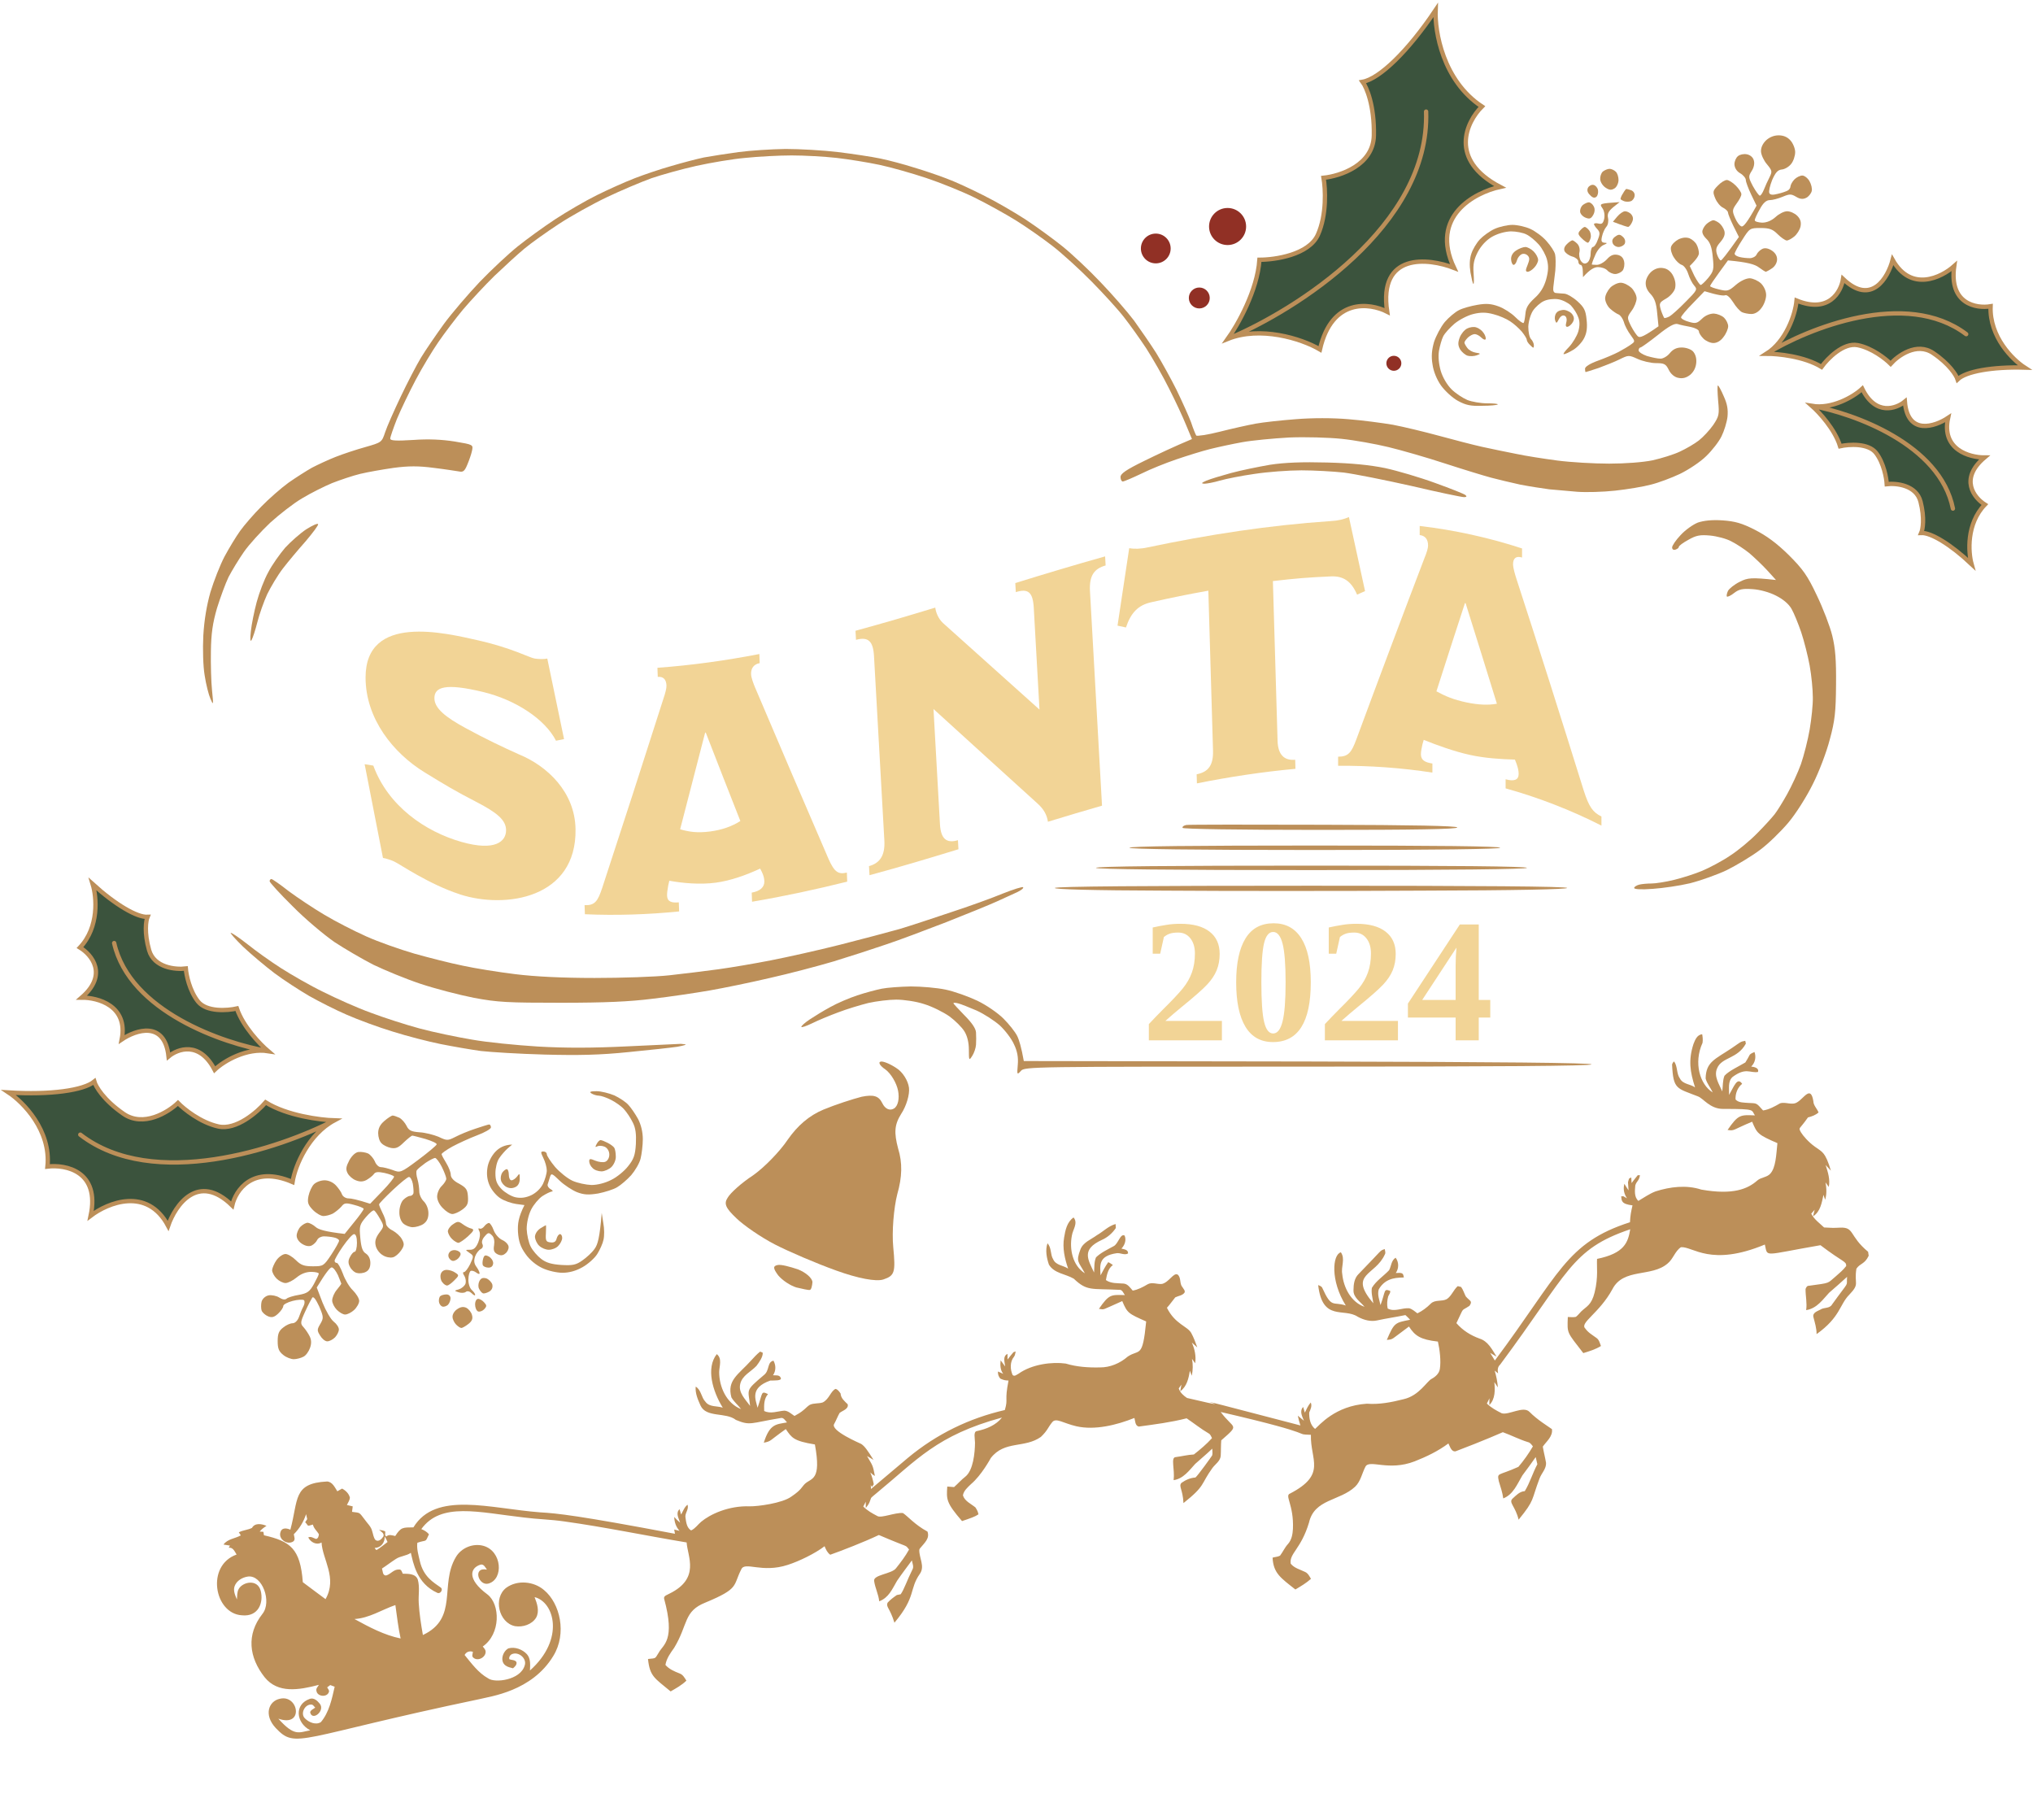 <svg width="334" height="299" viewBox="0 0 334 299" fill="none" xmlns="http://www.w3.org/2000/svg">
<g filter="url(#filter0_d_202_56)">
<path d="M289.314 22.108C289.278 21.484 289.571 20.824 290.121 20.274C290.672 19.76 291.406 19.43 292.213 19.43C293.02 19.43 293.68 19.723 294.157 20.274C294.561 20.714 294.928 21.594 294.928 22.181C294.928 22.805 294.634 23.686 294.267 24.126C293.901 24.603 293.203 25.007 292.726 25.043C292.066 25.117 291.699 25.52 291.149 26.768C290.782 27.685 290.562 28.639 290.672 28.896C290.819 29.226 291.222 29.263 292.066 29.042C292.727 28.896 293.46 28.639 293.717 28.492C293.974 28.345 294.157 28.052 294.157 27.795C294.194 27.538 294.451 27.024 294.818 26.658C295.148 26.327 295.735 26.034 296.102 26.034C296.432 26.034 296.983 26.438 297.276 26.951C297.57 27.465 297.753 28.199 297.643 28.602C297.533 29.006 297.129 29.52 296.726 29.703C296.212 29.96 295.735 29.923 295.075 29.52C294.267 29.043 294.011 29.043 292.873 29.52C292.176 29.813 291.222 30.07 290.782 30.07C290.195 30.07 289.681 30.51 289.131 31.537C288.654 32.345 288.287 33.188 288.287 33.372C288.287 33.592 288.837 33.739 289.498 33.776C290.268 33.776 291.039 33.445 291.699 32.858C292.249 32.345 293.093 31.904 293.607 31.904C294.121 31.904 294.854 32.234 295.258 32.638C295.772 33.152 295.955 33.665 295.808 34.399C295.698 34.95 295.221 35.683 294.781 36.05C294.341 36.417 293.79 36.711 293.534 36.711C293.277 36.674 292.616 36.234 292.066 35.683C291.222 34.84 290.708 34.656 289.241 34.656C287.48 34.656 287.443 34.693 286.232 36.601C285.535 37.665 284.985 38.692 284.985 38.875C284.985 39.096 285.352 39.316 285.829 39.426C286.269 39.536 287.003 39.609 287.48 39.609C287.92 39.609 288.434 39.352 288.581 39.022C288.727 38.692 289.131 38.288 289.498 38.105C289.901 37.885 290.452 37.958 291.039 38.325C291.626 38.692 291.956 39.206 291.956 39.793C291.956 40.343 291.626 40.93 291.149 41.26C290.672 41.59 290.232 41.811 290.121 41.847C290.011 41.847 289.498 41.517 288.947 41.114C288.324 40.636 287.113 40.27 283.884 39.976L282.417 41.994C281.609 43.095 280.949 44.085 280.949 44.195C280.949 44.306 281.609 44.562 282.417 44.746C283.774 45.076 283.994 45.039 285.168 44.012C285.939 43.352 286.856 42.911 287.48 42.911C288.03 42.948 288.837 43.315 289.314 43.755C289.791 44.232 290.158 45.003 290.158 45.663C290.158 46.287 289.828 47.241 289.388 47.791C288.947 48.415 288.324 48.782 287.737 48.782C287.223 48.782 286.526 48.635 286.196 48.488C285.829 48.305 285.168 47.571 284.728 46.837C284.214 46.03 283.701 45.59 283.444 45.7C283.187 45.81 282.307 45.736 280.032 45.039L278.124 47.02C277.06 48.084 276.179 49.149 276.179 49.332C276.179 49.552 276.766 49.882 277.463 50.066C278.564 50.396 278.821 50.323 279.628 49.552C280.142 49.038 280.912 48.708 281.573 48.708C282.123 48.745 282.894 49.038 283.26 49.405C283.627 49.772 283.921 50.396 283.921 50.8C283.921 51.203 283.591 52.01 283.15 52.561C282.71 53.184 282.086 53.551 281.499 53.551C280.986 53.551 280.252 53.221 279.848 52.818C279.445 52.414 279.114 51.9 279.114 51.644C279.114 51.387 278.491 51.056 277.757 50.91C276.986 50.763 276.033 50.579 275.629 50.433C275.115 50.286 274.198 50.763 272.327 52.267C270.933 53.368 269.648 54.285 269.502 54.285C269.355 54.285 269.208 54.505 269.208 54.762C269.208 55.019 269.832 55.423 270.566 55.679C271.336 55.9 272.327 56.12 272.804 56.12C273.244 56.12 273.941 55.716 274.345 55.202C274.858 54.579 275.445 54.285 276.289 54.285C276.95 54.285 277.757 54.542 278.124 54.909C278.527 55.349 278.748 56.01 278.674 56.817C278.601 57.624 278.234 58.321 277.647 58.798C277.023 59.275 276.436 59.422 275.739 59.275C275.115 59.165 274.492 58.651 274.161 57.954C273.684 57 273.428 56.853 272.07 56.853C271.189 56.853 269.832 56.523 269.025 56.156C267.595 55.496 267.521 55.532 266.093 56.228L266.09 56.23C265.282 56.633 263.705 57.257 262.604 57.661C261.503 58.028 260.549 58.321 260.513 58.321C260.439 58.321 260.403 58.064 260.403 57.771C260.403 57.441 261.21 56.927 262.531 56.45C263.668 56.046 265.209 55.386 265.906 55.019C266.603 54.652 267.52 54.102 267.924 53.808C268.658 53.295 268.658 53.294 267.887 52.23C267.447 51.644 266.933 50.69 266.787 50.102C266.603 49.516 266.2 48.965 265.906 48.855C265.613 48.745 264.989 48.341 264.512 47.901C264.072 47.498 263.705 46.727 263.705 46.213C263.705 45.7 264.108 44.929 264.549 44.452C264.989 44.012 265.759 43.645 266.273 43.645C266.787 43.645 267.557 44.049 268.034 44.489C268.474 44.929 268.878 45.7 268.878 46.213C268.878 46.727 268.511 47.644 268.071 48.231L268.023 48.3C267.299 49.333 267.278 49.362 267.961 50.763C268.364 51.533 268.878 52.304 269.135 52.487C269.428 52.708 270.089 52.487 272.474 50.8L272.253 48.598C272.107 46.947 271.813 46.177 271.153 45.48C270.566 44.856 270.309 44.232 270.382 43.498C270.456 42.875 270.896 42.141 271.41 41.737C272.021 41.272 272.669 41.114 273.354 41.26C273.978 41.37 274.565 41.847 274.895 42.544C275.262 43.278 275.335 43.975 275.189 44.599C275.042 45.113 274.381 45.883 273.721 46.25C272.584 46.91 272.547 47.021 272.877 48.158C273.097 48.818 273.354 49.369 273.427 49.442C273.538 49.479 273.905 49.369 274.271 49.185C274.602 49.002 275.812 47.938 276.913 46.8C278.821 44.892 278.894 44.746 278.344 44.122C278.014 43.755 277.573 42.875 277.353 42.178C277.133 41.48 276.656 40.82 276.289 40.71C275.922 40.6 275.335 40.05 275.005 39.499C274.638 38.949 274.418 38.178 274.528 37.775C274.638 37.371 275.189 36.821 275.739 36.527C276.399 36.209 277.011 36.148 277.574 36.344C278.014 36.527 278.564 37.004 278.748 37.408C278.968 37.811 279.114 38.435 279.114 38.802C279.114 39.132 278.784 39.756 277.61 40.893L278.344 42.471C278.784 43.315 279.261 44.012 279.408 44.012C279.555 44.012 280.105 43.498 280.655 42.838C281.536 41.737 281.609 41.444 281.389 39.426C281.242 37.811 280.949 37.004 280.325 36.417C279.775 35.867 279.555 35.353 279.738 34.95C279.848 34.583 280.215 34.069 280.545 33.849C280.876 33.592 281.316 33.372 281.499 33.372C281.719 33.408 282.123 33.592 282.453 33.849C282.783 34.106 283.15 34.656 283.297 35.133C283.444 35.72 283.26 36.234 282.637 36.968C281.94 37.775 281.829 38.142 282.086 38.985C282.27 39.536 282.563 39.976 282.71 39.976C282.857 39.976 283.591 39.096 285.682 36.124L284.765 34.289C284.288 33.298 283.884 32.308 283.884 32.088C283.884 31.904 283.517 31.537 283.077 31.317C282.6 31.097 282.05 30.4 281.793 29.776C281.353 28.712 281.389 28.529 282.233 27.685C282.71 27.171 283.371 26.768 283.701 26.768C283.994 26.768 284.655 27.171 285.168 27.685C285.682 28.199 286.086 28.822 286.086 29.079C286.122 29.336 285.755 30.033 285.315 30.62C284.581 31.648 284.545 31.831 285.058 33.005C285.352 33.702 285.829 34.326 286.122 34.399C286.416 34.473 287.04 33.776 288.581 30.987L287.7 29.152C287.223 28.162 286.819 27.061 286.819 26.768C286.819 26.474 286.416 25.96 285.902 25.667C285.315 25.337 284.985 24.787 284.948 24.199C284.948 23.686 285.205 23.099 285.535 22.842C285.829 22.585 286.489 22.438 287.003 22.548C287.553 22.658 288.03 23.062 288.14 23.576C288.287 24.053 288.14 24.75 287.773 25.3C287.223 26.181 287.223 26.327 287.993 27.795C288.47 28.639 288.984 29.373 289.131 29.336C289.278 29.336 289.571 28.896 289.791 28.345C290.011 27.795 290.415 26.878 290.708 26.327C291.185 25.373 291.149 25.227 290.305 24.199C289.791 23.612 289.351 22.658 289.314 22.108Z" fill="#BC8F59"/>
<path d="M115.66 23.062C116.871 22.842 119.44 22.438 121.347 22.181C123.255 21.925 126.741 21.704 129.052 21.668C131.364 21.668 135.253 21.888 137.675 22.181C140.096 22.475 143.251 22.952 144.646 23.245C146.077 23.539 148.535 24.199 150.149 24.713C151.763 25.19 154.148 25.997 155.469 26.511C156.79 26.988 159.505 28.235 161.523 29.263C163.541 30.253 166.696 32.088 168.494 33.262C170.329 34.473 173.044 36.454 174.548 37.665C176.052 38.875 178.877 41.517 180.785 43.535C182.693 45.516 185.188 48.378 186.325 49.882C187.426 51.423 189.077 53.808 189.958 55.202C190.838 56.633 192.343 59.348 193.297 61.256C194.214 63.164 195.314 65.586 195.681 66.576C196.012 67.604 196.415 68.558 196.525 68.741C196.635 68.888 198.396 68.631 200.414 68.117C202.432 67.604 205.074 67.017 206.285 66.796C207.496 66.576 210.467 66.246 212.889 66.063C215.567 65.843 218.943 65.843 221.511 66.063C223.823 66.246 227.125 66.686 228.849 66.98C230.574 67.31 233.949 68.117 236.371 68.778C238.792 69.438 242.021 70.282 243.525 70.612C245.03 70.942 247.524 71.456 249.029 71.75C250.533 72.08 253.615 72.557 255.816 72.85C258.054 73.144 261.87 73.364 264.365 73.364C267.007 73.364 269.942 73.144 271.52 72.814C272.987 72.483 275.005 71.86 275.996 71.383C277.023 70.906 278.417 70.099 279.114 69.548C279.812 68.998 280.876 67.861 281.463 67.017C282.417 65.586 282.49 65.292 282.27 63.017C282.16 61.66 282.123 60.523 282.233 60.523C282.343 60.523 282.783 61.33 283.187 62.284C283.774 63.568 283.921 64.448 283.811 65.659C283.701 66.576 283.26 68.007 282.82 68.888C282.417 69.732 281.279 71.199 280.325 72.117C279.371 73.07 277.427 74.355 275.996 75.052C274.602 75.712 272.437 76.519 271.226 76.813C270.015 77.143 267.374 77.583 265.356 77.803C263.338 78.024 260.549 78.097 259.118 77.987C257.724 77.877 255.633 77.693 254.532 77.583C253.431 77.436 251.267 77.106 249.763 76.813C248.258 76.483 246.093 75.969 244.993 75.675C243.892 75.382 240.517 74.355 237.471 73.364C234.463 72.373 230.243 71.163 228.115 70.649C225.987 70.135 222.538 69.511 220.41 69.291C218.246 69.071 214.503 68.961 211.788 69.071C209.183 69.218 205.698 69.548 204.083 69.842C202.469 70.135 200.084 70.649 198.763 70.979C197.443 71.309 194.984 72.08 193.26 72.667C191.535 73.254 188.967 74.281 187.5 75.015C186.032 75.712 184.674 76.299 184.454 76.299C184.271 76.299 184.087 75.969 184.087 75.565C184.087 75.015 184.968 74.391 188.05 72.887C190.215 71.823 192.856 70.576 195.828 69.328L194.874 67.053C194.361 65.769 193.113 63.091 192.086 61.073C191.095 59.055 189.371 56.083 188.343 54.469C187.279 52.854 185.628 50.543 184.674 49.332C183.757 48.121 181.372 45.516 179.391 43.498C177.446 41.517 174.511 38.839 172.897 37.591C171.283 36.344 168.568 34.436 166.843 33.372C165.119 32.308 162.073 30.62 160.055 29.63C158.037 28.639 154.479 27.208 152.167 26.438C149.856 25.667 146.37 24.676 144.462 24.273C142.554 23.869 139.362 23.355 137.418 23.135C135.436 22.915 132.134 22.732 130.08 22.732C127.988 22.732 124.576 22.915 122.448 23.135C120.32 23.319 116.688 23.942 114.376 24.456C112.065 24.97 108.763 25.887 107.038 26.474C105.314 27.098 102.012 28.492 99.7 29.593C97.389 30.694 93.83 32.675 91.812 33.996C89.794 35.316 87.226 37.151 86.125 38.068C85.024 38.985 82.823 41.003 81.245 42.508C79.668 44.049 77.356 46.544 76.072 48.048C74.825 49.552 72.99 51.974 72.036 53.368C71.046 54.799 69.358 57.587 68.294 59.605C67.23 61.623 65.836 64.522 65.212 66.026C64.625 67.53 64.111 68.998 64.111 69.255C64.111 69.585 64.992 69.658 67.89 69.475C70.422 69.291 72.623 69.401 74.715 69.732C77.76 70.245 77.76 70.245 77.54 71.273C77.43 71.823 77.063 72.85 76.769 73.547C76.329 74.612 76.072 74.795 75.412 74.648C74.935 74.575 73.1 74.281 71.266 74.061C68.771 73.731 67.156 73.731 64.661 74.061C62.864 74.318 60.369 74.758 59.158 75.052C57.947 75.345 55.892 76.042 54.572 76.556C53.251 77.106 51.05 78.207 49.655 79.051C48.261 79.858 45.913 81.693 44.372 83.087C42.868 84.518 40.923 86.646 40.079 87.856C39.235 89.067 38.098 90.939 37.547 92.002C37.034 93.067 36.19 95.378 35.64 97.139C34.943 99.561 34.686 101.285 34.649 104.184C34.612 106.312 34.686 109.21 34.833 110.604C35.089 113.062 35.053 113.136 34.576 111.999C34.282 111.338 33.842 109.614 33.622 108.146C33.365 106.642 33.291 103.817 33.402 101.615C33.548 99.084 33.952 96.662 34.576 94.461C35.126 92.663 36.153 90.021 36.887 88.627C37.658 87.196 38.795 85.325 39.455 84.408C40.116 83.49 41.657 81.693 42.941 80.408C44.188 79.124 46.206 77.363 47.417 76.483C48.628 75.639 50.352 74.538 51.27 74.024C52.187 73.547 53.911 72.74 55.122 72.263C56.333 71.786 58.534 71.052 60.002 70.649L60.058 70.633C62.681 69.878 62.721 69.867 63.267 68.227C63.561 67.31 64.735 64.668 65.835 62.357C66.936 60.045 68.441 57.147 69.174 55.936C69.908 54.725 71.596 52.267 72.917 50.433C74.237 48.635 76.916 45.516 78.824 43.498C80.732 41.517 83.52 38.912 85.024 37.701C86.529 36.491 89.354 34.436 91.262 33.188C93.17 31.941 96.251 30.143 98.049 29.263C99.884 28.345 102.672 27.098 104.287 26.474C105.901 25.85 108.616 24.933 110.34 24.456C112.065 23.942 114.45 23.319 115.66 23.062Z" fill="#BC8F59"/>
<path d="M262.897 26.658C262.861 26.217 263.044 25.63 263.338 25.373C263.631 25.153 264.108 24.933 264.438 24.933C264.732 24.933 265.209 25.153 265.466 25.41C265.723 25.667 265.906 26.254 265.906 26.768C265.906 27.281 265.613 27.905 265.282 28.125C264.769 28.455 264.438 28.456 263.815 28.052C263.338 27.758 262.934 27.135 262.897 26.658Z" fill="#BC8F59"/>
<path d="M261.246 29.263C260.806 28.859 260.696 28.456 260.88 28.052C261.063 27.722 261.467 27.502 261.797 27.575C262.127 27.648 262.457 28.015 262.531 28.419C262.604 28.822 262.494 29.336 262.274 29.52C261.98 29.776 261.65 29.703 261.246 29.263Z" fill="#BC8F59"/>
<path d="M266.236 29.886C266.236 29.739 266.383 29.336 266.64 28.969C266.86 28.566 267.117 28.235 267.19 28.235C267.3 28.235 267.667 28.345 267.997 28.455C268.364 28.602 268.621 29.006 268.548 29.373C268.511 29.776 268.218 30.143 267.924 30.253C267.631 30.363 267.117 30.363 266.823 30.253C266.53 30.143 266.273 29.996 266.236 29.886Z" fill="#BC8F59"/>
<path d="M263.558 33.115C263.668 32.491 263.558 31.794 263.228 31.354C262.751 30.657 262.787 30.62 266.09 30.4L265.026 31.244C264.255 31.904 264.035 32.308 264.182 33.005C264.292 33.519 264.182 34.179 263.888 34.473C263.631 34.766 263.301 35.5 263.191 36.05C263.008 36.821 263.118 37.041 263.631 37.078C264.108 37.078 264.072 37.188 263.448 37.444C262.971 37.628 262.347 38.398 262.054 39.169C261.723 39.903 261.503 40.563 261.503 40.636C261.503 40.673 261.87 40.71 262.347 40.71C262.787 40.71 263.521 40.306 263.998 39.793C264.585 39.132 265.062 38.949 265.723 39.059C266.334 39.181 266.701 39.548 266.823 40.16C266.933 40.673 266.823 41.334 266.566 41.664C266.31 41.957 265.759 42.214 265.356 42.214C264.952 42.214 264.365 41.957 264.072 41.627C263.778 41.297 263.081 41.077 262.531 41.077C261.944 41.077 261.21 41.444 260.072 42.728L260.036 41.737C260.036 41.187 259.889 40.71 259.669 40.71C259.485 40.71 259.302 40.453 259.302 40.16C259.302 39.866 258.862 39.499 258.348 39.352C257.798 39.206 257.247 38.802 257.064 38.508C256.88 38.142 256.99 37.738 257.394 37.334C257.724 36.968 258.164 36.711 258.311 36.674C258.458 36.674 258.825 36.931 259.118 37.224C259.449 37.554 259.595 38.142 259.485 38.619C259.375 39.059 259.485 39.719 259.742 40.086C260.072 40.526 260.403 40.6 260.77 40.343C261.063 40.16 261.32 39.499 261.32 38.912C261.32 38.288 261.503 37.775 261.687 37.775C261.907 37.775 262.274 37.261 262.494 36.601C262.897 35.61 262.861 35.316 262.421 34.84C262.127 34.546 261.907 34.179 261.87 34.032C261.87 33.886 262.2 33.812 262.604 33.922C263.191 34.069 263.374 33.886 263.558 33.115Z" fill="#BC8F59"/>
<path d="M259.595 31.978C259.559 31.611 259.742 31.134 260.036 30.877C260.329 30.657 260.769 30.437 261.026 30.437C261.283 30.437 261.65 30.73 261.833 31.097C262.054 31.501 262.017 32.014 261.76 32.491C261.393 33.115 261.173 33.225 260.513 32.968C260.036 32.785 259.632 32.345 259.595 31.978Z" fill="#BC8F59"/>
<path d="M264.989 33.629L265.686 32.785C266.09 32.308 266.677 31.904 266.97 31.904C267.3 31.904 267.777 32.124 268.034 32.455C268.328 32.858 268.364 33.225 268.107 33.739C267.924 34.142 267.631 34.473 267.484 34.473C267.337 34.473 266.713 34.289 264.989 33.629Z" fill="#BC8F59"/>
<path d="M243.122 36.527C243.635 35.977 244.736 35.17 245.543 34.803C246.35 34.436 247.671 34.142 248.478 34.142C249.285 34.142 250.606 34.436 251.414 34.803C252.221 35.17 253.431 36.05 254.092 36.821C254.752 37.555 255.376 38.508 255.486 38.985C255.596 39.426 255.596 40.636 255.523 41.627C255.413 42.654 255.266 43.865 255.193 44.379C255.119 44.99 255.266 45.308 255.633 45.333C255.926 45.37 256.55 45.406 257.027 45.443C257.467 45.48 258.421 46.03 259.155 46.69C260.256 47.681 260.513 48.195 260.659 49.699C260.806 50.983 260.696 51.9 260.256 52.744C259.926 53.405 259.155 54.248 258.495 54.652C257.834 55.056 257.137 55.386 256.917 55.386C256.734 55.386 257.101 54.872 257.761 54.212C258.385 53.551 259.082 52.377 259.302 51.644C259.559 50.69 259.559 49.956 259.265 49.259C259.082 48.708 258.531 47.864 258.091 47.388C257.651 46.947 256.697 46.47 256 46.36C255.266 46.25 254.275 46.36 253.652 46.654C253.065 46.91 252.257 47.644 251.854 48.231C251.45 48.855 251.12 49.992 251.083 50.873C251.083 51.717 251.267 52.634 251.524 52.891C251.78 53.148 252.001 53.625 252.001 53.918C252.001 54.432 251.927 54.432 251.414 53.918C251.083 53.625 250.827 53.221 250.827 53.001C250.827 52.818 250.46 52.23 250.019 51.68C249.579 51.166 248.735 50.396 248.111 49.992C247.524 49.589 246.277 49.038 245.36 48.818C244.149 48.488 243.268 48.488 242.058 48.782C241.14 49.002 239.783 49.699 238.976 50.359C238.205 51.02 237.361 51.937 237.104 52.451C236.848 52.964 236.554 54.028 236.407 54.836C236.26 55.789 236.371 56.964 236.701 58.138C237.031 59.238 237.765 60.449 238.462 61.146C239.122 61.807 240.297 62.577 241.067 62.907C241.801 63.201 243.268 63.458 244.332 63.458C245.36 63.458 246.167 63.531 246.057 63.641C245.983 63.751 244.846 63.861 243.525 63.861C241.617 63.935 240.81 63.751 239.526 63.054C238.645 62.577 237.398 61.44 236.738 60.523C236.04 59.532 235.49 58.174 235.343 57.037C235.123 55.753 235.233 54.652 235.6 53.368C235.93 52.377 236.701 50.91 237.361 50.102C238.022 49.332 239.086 48.452 239.673 48.158C240.296 47.828 241.654 47.461 242.718 47.277C244.186 47.021 244.993 47.094 246.204 47.534C247.047 47.828 248.295 48.635 248.919 49.259C249.579 49.919 250.203 50.359 250.313 50.249C250.423 50.139 250.533 49.479 250.606 48.782C250.68 47.791 251.047 47.167 252.074 46.213C253.065 45.333 253.652 44.379 254.019 43.095C254.385 41.737 254.422 40.893 254.165 39.903C253.982 39.132 253.358 37.995 252.808 37.371C252.257 36.747 251.34 35.977 250.79 35.72C250.24 35.426 249.065 35.206 248.222 35.206C247.231 35.243 246.057 35.573 245.14 36.087C244.186 36.637 243.342 37.555 242.791 38.582C242.168 39.793 241.984 40.6 242.094 42.067C242.168 43.095 242.168 43.902 242.058 43.828C241.947 43.792 241.764 42.948 241.581 41.957C241.397 40.783 241.434 39.719 241.727 38.875C241.948 38.178 242.571 37.114 243.122 36.527Z" fill="#BC8F59"/>
<path d="M259.852 36.344C259.229 35.72 259.192 35.5 259.632 35.023C259.889 34.729 260.219 34.473 260.366 34.473C260.476 34.473 260.806 34.693 261.063 35.023C261.32 35.316 261.43 35.904 261.32 36.307C261.21 36.711 261.026 37.041 260.88 37.078C260.733 37.078 260.256 36.747 259.852 36.344Z" fill="#BC8F59"/>
<path d="M264.952 37.151C264.769 36.711 264.952 36.344 265.392 36.05C265.943 35.647 266.163 35.683 266.64 36.124C266.97 36.417 267.08 36.857 266.933 37.224C266.787 37.518 266.31 37.775 265.906 37.775C265.503 37.775 265.062 37.481 264.952 37.151Z" fill="#BC8F59"/>
<path d="M248.258 39.829C248.222 39.242 248.515 38.729 249.065 38.362C249.542 38.032 250.239 37.775 250.606 37.775C250.937 37.775 251.56 38.105 251.964 38.508C252.367 38.912 252.698 39.536 252.698 39.903C252.698 40.233 252.404 40.82 252.037 41.187C251.707 41.554 251.23 41.847 250.973 41.847C250.606 41.811 250.606 41.59 250.973 40.71C251.304 39.866 251.34 39.536 250.973 39.169C250.716 38.912 250.276 38.802 249.946 38.985C249.652 39.132 249.322 39.572 249.212 39.976C249.102 40.38 248.882 40.71 248.662 40.71C248.478 40.71 248.295 40.306 248.258 39.829Z" fill="#BC8F59"/>
<path d="M255.486 49.809C255.376 49.442 255.449 48.892 255.706 48.598C255.926 48.268 256.513 48.085 257.027 48.121C257.541 48.195 258.128 48.525 258.348 48.892C258.641 49.332 258.641 49.699 258.385 50.139C258.201 50.469 257.834 50.8 257.577 50.873C257.247 50.946 257.174 50.726 257.321 50.176C257.467 49.662 257.357 49.222 257.064 49.075C256.734 48.928 256.403 49.112 256.11 49.626C255.743 50.359 255.67 50.359 255.486 49.809Z" fill="#BC8F59"/>
<path d="M239.82 52.634C240.04 52.047 240.59 51.387 241.03 51.167C241.471 50.946 242.131 50.836 242.535 50.983C242.938 51.093 243.488 51.497 243.745 51.9C244.039 52.304 244.149 52.781 244.076 52.928C243.965 53.074 243.672 52.964 243.342 52.634C243.048 52.341 242.571 52.084 242.278 52.084C241.984 52.084 241.507 52.341 241.177 52.634C240.847 52.964 240.59 53.331 240.59 53.478C240.59 53.625 240.81 54.028 241.067 54.358C241.324 54.725 241.948 55.056 242.424 55.129C243.305 55.276 243.305 55.312 242.608 55.569C242.204 55.716 241.544 55.753 241.14 55.643C240.737 55.533 240.186 55.056 239.893 54.615C239.526 53.955 239.489 53.515 239.82 52.634Z" fill="#BC8F59"/>
<path d="M202.249 74.905C203.863 74.465 206.762 73.878 208.67 73.547C211.091 73.18 213.99 73.07 218.026 73.18C222.135 73.291 225.033 73.584 227.565 74.098C229.583 74.538 233.325 75.639 235.82 76.556C238.352 77.473 240.59 78.354 240.773 78.537C241.03 78.757 240.92 78.868 240.517 78.868C240.15 78.868 236.26 78.06 231.894 77.033C227.492 76.042 222.502 75.052 220.777 74.832C219.09 74.648 215.934 74.465 213.806 74.465C211.715 74.465 208.229 74.722 206.101 75.052C204.01 75.345 201.442 75.859 200.414 76.152C199.424 76.446 198.25 76.666 197.846 76.666C197.296 76.629 197.369 76.519 198.213 76.152C198.837 75.896 200.635 75.345 202.249 74.905Z" fill="#BC8F59"/>
<path d="M276.106 85.105C276.876 84.261 278.124 83.38 278.931 83.05C279.922 82.72 281.243 82.573 282.967 82.683C285.022 82.83 286.122 83.124 288.287 84.224C290.232 85.215 291.883 86.426 293.864 88.37C296.212 90.718 296.946 91.746 298.487 95.011C299.514 97.139 300.651 100.111 301.018 101.615C301.532 103.707 301.679 105.615 301.642 109.687C301.605 114.163 301.459 115.594 300.615 118.676C300.101 120.694 298.854 123.996 297.826 126.014C296.836 128.032 295.038 130.894 293.79 132.361C292.58 133.792 290.488 135.847 289.131 136.838C287.773 137.865 285.315 139.333 283.701 140.14C282.086 140.91 279.371 141.864 277.647 142.304C275.959 142.708 273.171 143.112 271.52 143.222C269.612 143.368 268.474 143.295 268.474 143.075C268.474 142.891 268.878 142.635 269.318 142.525C269.759 142.415 270.676 142.341 271.336 142.341C271.997 142.341 273.648 142.084 275.005 141.754C276.363 141.424 278.454 140.763 279.665 140.25C280.876 139.736 282.967 138.635 284.251 137.755C285.572 136.911 287.59 135.223 288.727 134.049C289.901 132.875 291.149 131.481 291.552 130.967C291.956 130.454 292.873 128.986 293.607 127.665C294.341 126.344 295.368 124.143 295.882 122.712C296.359 121.318 297.019 118.749 297.313 117.025C297.606 115.301 297.863 112.916 297.826 111.705C297.826 110.494 297.606 108.183 297.313 106.568C297.019 104.954 296.395 102.496 295.918 101.065C295.441 99.671 294.744 97.946 294.341 97.249C293.901 96.442 292.947 95.635 291.773 95.048C290.709 94.497 289.131 94.057 287.92 93.984C286.306 93.874 285.719 93.984 284.912 94.607C284.361 95.048 283.811 95.305 283.701 95.195C283.627 95.085 283.701 94.681 283.884 94.277C284.104 93.874 284.985 93.177 285.829 92.773C287.113 92.112 287.737 92.039 291.773 92.48L290.342 90.902C289.534 90.021 288.214 88.774 287.406 88.077C286.599 87.416 285.242 86.536 284.435 86.132C283.627 85.692 282.086 85.288 280.949 85.178C279.298 85.031 278.674 85.141 277.39 85.875C276.509 86.352 275.812 86.866 275.812 87.049C275.812 87.196 275.592 87.379 275.262 87.49C274.932 87.6 274.712 87.453 274.712 87.123C274.712 86.829 275.335 85.912 276.106 85.105Z" fill="#BC8F59"/>
<path d="M46.867 87.159C47.784 86.169 49.325 84.811 50.316 84.151C51.306 83.527 52.187 83.124 52.26 83.307C52.334 83.49 51.38 84.738 50.206 86.132C48.995 87.49 47.307 89.508 46.463 90.608C45.619 91.709 44.482 93.617 43.895 94.828C43.344 96.038 42.611 98.093 42.281 99.414C41.95 100.735 41.51 102.056 41.327 102.349C41.106 102.716 41.07 102.202 41.217 100.881C41.327 99.781 41.767 97.616 42.17 96.112C42.574 94.608 43.418 92.369 44.078 91.195C44.702 89.984 45.986 88.187 46.867 87.159Z" fill="#BC8F59"/>
<path d="M194.287 133.205C194.214 132.985 194.507 132.802 194.911 132.728C195.278 132.655 205.441 132.655 217.439 132.692C232.188 132.728 239.342 132.875 239.416 133.132C239.453 133.425 232.335 133.536 216.925 133.536C203.386 133.536 194.324 133.389 194.287 133.205Z" fill="#BC8F59"/>
<path d="M216.008 136.838C195.975 136.838 185.555 136.691 185.555 136.471C185.555 136.214 195.975 136.104 216.008 136.104C236.077 136.104 246.46 136.214 246.46 136.471C246.46 136.691 236.077 136.838 216.008 136.838Z" fill="#BC8F59"/>
<path d="M215.457 140.14C192.122 140.14 180.051 139.993 180.051 139.773C180.051 139.516 192.122 139.406 215.457 139.406C238.829 139.406 250.863 139.516 250.863 139.773C250.863 139.993 238.829 140.14 215.457 140.14Z" fill="#BC8F59"/>
<path d="M48.078 146.084C45.986 144.029 44.298 142.158 44.298 141.974C44.298 141.754 44.445 141.607 44.592 141.607C44.739 141.607 46.023 142.488 47.417 143.589C48.848 144.653 51.49 146.414 53.288 147.478C55.122 148.578 58.204 150.156 60.185 151.037C62.13 151.917 65.689 153.165 68.074 153.862C70.422 154.522 74.017 155.439 76.035 155.843C78.053 156.283 81.942 156.907 84.657 157.237C87.886 157.641 92.436 157.861 97.682 157.861C102.122 157.861 107.662 157.678 109.974 157.421C112.285 157.164 115.917 156.724 118.045 156.43C120.173 156.137 124.063 155.476 126.668 154.962C129.309 154.449 134.409 153.311 138.041 152.394C141.674 151.477 146.04 150.303 147.764 149.826C149.489 149.312 153.268 148.065 156.203 147.074C159.138 146.12 162.991 144.726 164.752 143.992C166.513 143.295 168.017 142.818 168.091 142.965C168.201 143.112 167.724 143.479 167.1 143.772C166.439 144.066 164.935 144.763 163.724 145.313C162.514 145.863 158.808 147.368 155.469 148.689C152.13 149.973 147.691 151.66 145.563 152.358C143.435 153.091 139.582 154.339 136.941 155.146C134.336 155.916 129.603 157.164 126.484 157.861C123.365 158.595 118.889 159.512 116.578 159.916C114.266 160.319 110.047 160.943 107.222 161.273C103.479 161.75 99.407 161.934 92.179 161.934C83.373 161.934 81.796 161.86 77.87 161.126C75.448 160.65 71.486 159.622 69.064 158.815C66.643 158.008 63.194 156.577 61.359 155.696C59.562 154.779 56.663 153.091 54.939 151.954C53.251 150.78 50.132 148.175 48.078 146.084Z" fill="#BC8F59"/>
<path d="M191.352 143.515C179.318 143.479 173.154 143.295 173.3 143.075C173.411 142.818 187.866 142.708 215.494 142.708C243.232 142.708 257.467 142.818 257.467 143.075C257.467 143.295 249.175 143.479 233.546 143.515C220.374 143.589 201.368 143.589 191.352 143.515Z" fill="#BC8F59"/>
<path d="M45.069 157.054C43.565 155.916 41.253 153.972 39.932 152.724C38.612 151.44 37.731 150.413 37.914 150.45C38.135 150.45 39.345 151.294 40.666 152.321C41.987 153.385 44.445 155.146 46.17 156.247C47.894 157.347 51.013 159.145 53.141 160.172C55.269 161.236 58.718 162.778 60.846 163.548C62.974 164.355 66.606 165.529 68.917 166.153C71.229 166.777 75.118 167.584 77.54 167.987C79.961 168.428 84.841 168.905 88.363 169.125C92.913 169.382 97.279 169.382 103.223 169.088C107.882 168.868 111.735 168.685 111.845 168.685C111.955 168.685 112.285 168.721 112.579 168.758C112.872 168.795 112.322 168.978 111.294 169.161C110.304 169.308 106.671 169.712 103.223 170.042C98.563 170.519 95.078 170.592 89.464 170.446C85.318 170.336 80.622 170.042 79.007 169.859C77.393 169.639 74.421 169.125 72.403 168.721C70.385 168.318 66.826 167.4 64.515 166.667C62.203 165.969 58.828 164.722 56.993 163.915C55.195 163.144 52.37 161.713 50.756 160.796C49.142 159.842 46.573 158.191 45.069 157.054Z" fill="#BC8F59"/>
<path d="M140.83 160.723C142.151 160.283 143.949 159.806 144.866 159.622C145.783 159.439 147.911 159.292 149.635 159.255C151.36 159.255 153.928 159.475 155.322 159.769C156.753 160.062 159.102 160.906 160.569 161.603C162.037 162.301 163.945 163.621 164.862 164.539C165.779 165.456 166.77 166.703 167.1 167.364C167.43 168.024 167.797 169.235 168.201 171.51L214.87 171.583C246.387 171.656 261.503 171.803 261.467 172.06C261.393 172.317 246.204 172.427 214.87 172.427C169.448 172.427 168.347 172.427 167.724 173.124C167.1 173.821 167.063 173.784 167.21 172.133C167.32 170.923 167.137 169.895 166.586 168.758C166.183 167.841 165.119 166.447 164.238 165.639C163.358 164.869 161.67 163.768 160.459 163.218C159.248 162.704 157.891 162.154 157.45 162.044C157.047 161.934 156.643 161.897 156.643 162.007C156.607 162.08 157.45 162.961 158.441 163.988C159.652 165.199 160.312 166.153 160.349 166.813C160.386 167.364 160.386 168.281 160.349 168.831C160.312 169.382 160.019 170.226 159.725 170.666C159.212 171.473 159.175 171.436 159.175 169.675C159.175 168.464 158.918 167.4 158.441 166.63C158.037 165.969 156.937 164.869 155.983 164.172C154.992 163.475 153.158 162.557 151.837 162.154C150.516 161.713 148.461 161.42 147.251 161.42C146.04 161.42 143.985 161.677 142.664 161.97C141.343 162.301 139.142 162.961 137.711 163.511C136.317 164.025 134.372 164.832 133.419 165.309C132.428 165.786 131.657 166.043 131.657 165.896C131.621 165.749 132.244 165.199 133.015 164.685C133.785 164.172 135.326 163.218 136.427 162.631C137.528 162.007 139.509 161.163 140.83 160.723Z" fill="#BC8F59"/>
<path d="M98.38 177.197C98.013 177.197 97.462 177.013 97.169 176.83C96.765 176.573 96.985 176.463 98.013 176.463C98.746 176.463 100.067 176.793 100.948 177.16C101.792 177.564 102.856 178.261 103.259 178.738C103.7 179.215 104.397 180.242 104.837 181.049C105.314 181.966 105.608 183.177 105.608 184.351C105.608 185.342 105.424 186.809 105.241 187.543C105.057 188.314 104.323 189.524 103.7 190.258C103.039 190.992 102.012 191.873 101.388 192.24C100.801 192.606 99.37 193.047 98.269 193.267C96.692 193.524 95.921 193.487 94.784 193.047C93.977 192.717 92.693 191.873 91.959 191.176C90.675 189.928 90.565 189.891 90.344 190.589C90.234 190.992 90.051 191.506 89.978 191.763C89.904 192.019 90.124 192.386 90.491 192.57C90.822 192.79 90.895 192.937 90.675 192.937C90.418 192.973 89.721 193.304 89.097 193.707C88.51 194.111 87.666 195.101 87.263 195.909C86.822 196.789 86.529 198.073 86.529 199.101C86.565 200.055 86.859 201.375 87.189 201.999C87.519 202.66 88.326 203.577 88.913 204.017C89.721 204.641 90.601 204.898 92.216 205.008C94.05 205.118 94.637 205.008 95.665 204.274C96.362 203.797 97.279 202.953 97.682 202.366C98.196 201.669 98.526 200.568 98.856 196.459L99.113 198.11C99.297 199.027 99.297 200.238 99.15 200.862C99.04 201.449 98.563 202.513 98.123 203.21C97.719 203.87 96.618 204.861 95.701 205.375C94.6 205.998 93.5 206.292 92.399 206.292C91.482 206.292 90.014 205.962 89.097 205.521C88.07 205.044 87.006 204.164 86.345 203.21C85.501 202.036 85.208 201.119 85.098 199.614C85.024 198.22 85.171 197.156 86.162 195.175L84.804 194.991C84.034 194.881 82.86 194.478 82.236 194.074C81.576 193.67 80.768 192.717 80.438 191.946C80.035 191.065 79.924 190.075 80.071 189.121C80.181 188.204 80.695 187.176 81.355 186.443C81.979 185.782 82.823 185.268 84.144 185.232L83.373 185.892C82.97 186.259 82.346 186.956 82.016 187.47C81.649 187.984 81.392 189.084 81.392 189.928C81.392 191.139 81.612 191.726 82.419 192.57C82.97 193.12 83.997 193.744 84.694 193.891C85.575 194.074 86.382 193.964 87.263 193.56C88.033 193.193 88.803 192.496 89.207 191.689C89.537 190.992 89.831 190.001 89.831 189.488C89.831 188.974 89.574 188.057 89.28 187.47C88.803 186.479 88.803 186.369 89.28 186.369C89.574 186.369 89.831 186.553 89.831 186.809C89.831 187.066 90.454 188.02 91.188 188.901C91.959 189.781 93.243 190.809 94.05 191.176C94.857 191.542 96.251 191.836 97.169 191.873C98.159 191.873 99.444 191.542 100.434 191.029C101.351 190.588 102.599 189.561 103.186 188.791C104.103 187.653 104.36 186.993 104.47 185.122C104.543 183.507 104.433 182.517 103.956 181.599C103.626 180.902 102.966 179.912 102.526 179.435C102.122 178.958 101.131 178.261 100.398 177.894C99.627 177.49 98.71 177.197 98.38 177.197Z" fill="#BC8F59"/>
<path d="M62.13 183.361C62.13 182.553 62.46 181.93 63.157 181.343C63.708 180.866 64.331 180.462 64.515 180.462C64.698 180.462 65.212 180.645 65.615 180.829C66.019 181.049 66.533 181.636 66.79 182.15C67.156 182.92 67.56 183.104 68.917 183.214C69.798 183.251 71.229 183.617 72.036 183.948C73.43 184.608 73.54 184.608 74.788 183.984C75.485 183.617 76.953 182.994 78.09 182.627C79.191 182.26 80.218 181.93 80.365 181.93C80.511 181.93 80.658 182.15 80.658 182.407C80.658 182.663 79.631 183.25 78.347 183.727C77.099 184.204 75.265 185.048 74.311 185.562C73.32 186.112 72.55 186.663 72.55 186.809C72.55 186.956 72.917 187.617 73.32 188.277C73.724 188.937 74.054 189.781 74.054 190.185C74.054 190.662 74.531 191.212 75.412 191.652C76.586 192.313 76.806 192.606 76.879 193.781C76.953 194.918 76.806 195.285 75.962 195.909C75.412 196.312 74.678 196.642 74.311 196.642C73.944 196.642 73.247 196.202 72.77 195.688C72.22 195.175 71.816 194.368 71.816 193.781C71.816 193.23 72.146 192.423 72.587 192.019C72.99 191.616 73.32 191.102 73.32 190.845C73.32 190.589 72.99 189.708 72.587 188.901C72.183 188.094 71.669 187.433 71.486 187.433C71.266 187.433 70.569 187.8 69.908 188.24C69.248 188.717 68.624 189.231 68.477 189.451C68.331 189.671 68.404 190.332 68.587 190.919C68.771 191.542 68.881 192.46 68.881 192.937C68.881 193.45 69.211 194.184 69.651 194.588C70.092 195.065 70.385 195.798 70.385 196.532C70.385 197.339 70.128 197.89 69.541 198.293C69.101 198.587 68.294 198.807 67.817 198.807C67.303 198.807 66.606 198.514 66.239 198.183C65.836 197.78 65.579 197.046 65.615 196.239C65.615 195.542 65.909 194.661 66.239 194.331C66.606 193.964 67.083 193.67 67.34 193.67C67.597 193.67 67.853 193.487 67.927 193.23C67.964 192.973 67.927 192.276 67.817 191.652C67.707 191.065 67.413 190.552 67.193 190.552C66.973 190.552 65.799 191.506 64.551 192.68C63.304 193.854 62.277 194.918 62.277 195.065C62.277 195.211 62.533 195.835 62.827 196.422C63.157 197.046 63.414 197.816 63.414 198.183C63.414 198.55 63.891 199.064 64.515 199.357C65.102 199.688 65.799 200.311 66.056 200.825C66.459 201.559 66.423 201.852 65.872 202.659C65.505 203.173 64.918 203.687 64.515 203.76C64.111 203.87 63.341 203.723 62.864 203.393C62.35 203.1 61.836 202.403 61.726 201.852C61.543 201.119 61.726 200.531 62.313 199.724C63.12 198.66 63.12 198.624 62.423 197.413C62.056 196.752 61.616 196.129 61.469 196.055C61.323 195.945 60.699 196.459 60.112 197.156C59.084 198.367 59.011 198.624 59.195 200.568C59.341 202.146 59.562 202.806 60.112 203.136C60.552 203.43 60.846 203.98 60.846 204.677C60.846 205.411 60.601 205.9 60.112 206.145C59.708 206.365 59.048 206.439 58.644 206.328C58.241 206.255 57.727 205.778 57.507 205.338C57.177 204.751 57.177 204.274 57.507 203.687C57.727 203.247 58.057 202.843 58.277 202.843C58.461 202.843 58.644 202.183 58.644 201.375C58.644 200.458 58.461 199.944 58.167 199.944C57.91 199.944 57.103 200.862 56.333 201.962C55.562 203.063 54.975 204.127 54.975 204.311C54.975 204.531 55.122 204.677 55.342 204.677C55.526 204.677 55.966 205.485 56.333 206.439C56.663 207.393 57.397 208.64 57.984 209.19C58.534 209.741 59.011 210.511 59.011 210.915C59.011 211.318 58.608 212.015 58.167 212.419C57.727 212.823 57.067 213.153 56.7 213.153C56.333 213.153 55.746 212.786 55.342 212.382C54.939 211.979 54.572 211.282 54.572 210.841C54.572 210.401 54.902 209.594 55.342 209.08C55.746 208.603 56.076 208.126 56.076 208.09C56.076 208.053 55.819 207.429 55.526 206.695C55.195 205.998 54.755 205.411 54.498 205.411C54.242 205.411 53.581 206.182 52.04 208.713L52.994 211.208C53.544 212.566 54.352 213.96 54.828 214.327C55.306 214.694 55.672 215.244 55.672 215.611C55.672 215.978 55.379 216.528 55.049 216.895C54.682 217.262 54.132 217.556 53.765 217.556C53.398 217.556 52.884 217.115 52.59 216.602C52.077 215.794 52.077 215.611 52.627 214.694C53.177 213.74 53.178 213.556 52.444 211.832C51.93 210.731 51.526 210.144 51.306 210.364C51.16 210.584 50.609 211.612 50.132 212.676C49.325 214.437 49.325 214.657 49.875 215.244C50.206 215.611 50.646 216.271 50.866 216.712C51.16 217.299 51.196 217.886 50.939 218.62C50.719 219.243 50.242 219.904 49.839 220.087C49.435 220.307 48.701 220.491 48.261 220.491C47.821 220.491 47.014 220.197 46.537 219.794C45.803 219.207 45.619 218.73 45.619 217.519C45.619 216.345 45.803 215.831 46.537 215.281C47.014 214.877 47.711 214.584 48.078 214.584C48.444 214.584 48.885 214.18 49.105 213.593C49.288 213.043 49.619 212.236 49.839 211.832C50.059 211.428 50.096 210.988 49.949 210.805C49.765 210.658 48.922 210.695 48.078 210.915C47.234 211.135 46.537 211.502 46.537 211.759C46.537 212.015 46.17 212.566 45.693 213.006C45.069 213.593 44.665 213.703 44.042 213.446C43.601 213.263 43.124 212.859 42.978 212.492C42.868 212.125 42.868 211.465 42.978 211.025C43.124 210.548 43.601 210.108 44.152 209.997C44.629 209.924 45.436 210.071 45.876 210.364C46.39 210.695 46.83 210.768 47.087 210.548C47.27 210.364 48.188 210.071 49.105 209.924C50.499 209.667 50.866 209.41 51.563 208.163C52.003 207.356 52.37 206.585 52.37 206.439C52.407 206.292 51.82 206.145 51.123 206.145C50.279 206.145 49.435 206.475 48.738 207.062C48.114 207.576 47.307 207.98 46.904 207.98C46.5 207.98 45.839 207.649 45.436 207.246C45.032 206.842 44.702 206.218 44.702 205.852C44.739 205.485 45.069 204.714 45.436 204.201C45.839 203.65 46.5 203.21 46.904 203.21C47.307 203.21 48.078 203.687 48.628 204.237C49.435 205.044 49.986 205.228 51.38 205.228C53.104 205.228 53.177 205.191 54.425 203.32C55.122 202.256 55.709 201.229 55.709 201.008C55.709 200.825 55.306 200.568 54.865 200.495C54.425 200.385 53.654 200.311 53.214 200.311C52.774 200.311 52.26 200.568 52.114 200.898C51.967 201.229 51.563 201.632 51.196 201.816C50.793 201.999 50.242 201.926 49.655 201.559C49.105 201.229 48.738 200.678 48.738 200.201C48.738 199.761 49.032 199.064 49.362 198.734C49.729 198.367 50.242 198.073 50.572 198.073C50.866 198.11 51.453 198.404 51.857 198.77C52.297 199.174 53.398 199.541 56.626 199.908L58.167 198C59.048 196.936 59.745 195.945 59.745 195.798C59.745 195.652 59.011 195.358 58.167 195.138C56.81 194.771 56.553 194.808 56.076 195.432C55.746 195.798 55.122 196.312 54.682 196.569C54.242 196.789 53.544 196.973 53.141 196.973C52.737 196.973 51.967 196.532 51.416 195.982C50.609 195.138 50.462 194.771 50.683 193.67C50.829 192.973 51.233 192.093 51.563 191.763C51.93 191.396 52.7 191.102 53.324 191.102C53.985 191.102 54.718 191.432 55.196 191.946C55.599 192.386 56.076 193.047 56.186 193.414C56.333 193.781 56.81 194.074 57.25 194.074C57.69 194.074 58.681 194.258 60.809 194.955L62.827 192.863C63.964 191.689 64.808 190.625 64.735 190.478C64.661 190.332 63.964 190.075 63.157 189.891C62.093 189.671 61.653 189.708 61.396 190.112C61.176 190.405 60.626 190.809 60.185 191.065C59.598 191.359 59.085 191.359 58.461 191.102C57.947 190.919 57.324 190.368 57.103 189.928C56.773 189.268 56.846 188.864 57.397 187.8C57.837 187.03 58.424 186.479 58.938 186.443C59.378 186.406 60.075 186.516 60.479 186.699C60.882 186.919 61.359 187.506 61.58 187.983C61.763 188.497 62.203 188.938 62.57 188.938C62.937 188.938 63.781 189.158 64.515 189.414C65.762 189.891 65.836 189.891 68.734 187.727C70.348 186.516 71.706 185.379 71.743 185.195C71.779 185.012 70.972 184.645 69.908 184.315C68.844 184.021 67.89 183.764 67.743 183.764C67.597 183.764 66.973 184.278 66.349 184.865C65.469 185.745 65.028 185.929 64.221 185.782C63.671 185.672 62.974 185.342 62.68 185.012C62.35 184.718 62.13 183.984 62.13 183.361Z" fill="#BC8F59"/>
<path d="M98.123 185.525C97.793 185.709 97.756 185.635 98.013 185.158C98.196 184.792 98.49 184.498 98.673 184.498C98.856 184.498 99.37 184.718 99.811 184.938C100.251 185.158 100.764 185.525 100.911 185.745C101.058 185.966 101.168 186.626 101.168 187.176C101.205 187.727 100.874 188.497 100.471 188.901C100.067 189.304 99.297 189.635 98.82 189.635C98.306 189.635 97.646 189.414 97.352 189.084C97.022 188.791 96.802 188.314 96.802 187.983C96.802 187.543 96.949 187.507 97.793 187.873C98.343 188.094 99.077 188.204 99.444 188.057C99.811 187.91 100.104 187.433 100.104 186.883C100.104 186.332 99.81 185.819 99.37 185.599C98.966 185.415 98.416 185.378 98.123 185.525Z" fill="#BC8F59"/>
<path d="M82.309 191.102C82.199 190.699 82.309 190.148 82.529 189.818C82.75 189.524 83.08 189.268 83.263 189.268C83.447 189.268 83.594 189.708 83.594 190.185C83.594 190.699 83.777 191.102 84.034 191.102C84.291 191.102 84.694 190.809 84.951 190.478C85.355 189.891 85.391 189.965 85.391 190.845C85.391 191.506 85.135 191.983 84.694 192.203C84.205 192.447 83.716 192.447 83.227 192.203C82.823 192.019 82.383 191.506 82.309 191.102Z" fill="#BC8F59"/>
<path d="M73.577 199.504C73.577 199.174 73.944 198.624 74.421 198.33C75.155 197.816 75.338 197.816 75.999 198.293C76.439 198.624 77.063 198.954 77.43 199.027C77.943 199.174 77.87 199.394 76.879 200.311C76.219 200.898 75.522 201.375 75.302 201.375C75.118 201.375 74.641 201.118 74.274 200.752C73.907 200.421 73.614 199.834 73.577 199.504Z" fill="#BC8F59"/>
<path d="M78.787 199.027C79.007 199.137 79.338 198.954 79.558 198.66C79.778 198.367 80.145 198.11 80.328 198.11C80.511 198.11 80.878 198.66 81.099 199.284C81.355 199.981 81.979 200.678 82.566 200.935C83.117 201.192 83.557 201.706 83.557 202.036C83.594 202.403 83.337 202.916 83.007 203.136C82.64 203.467 82.236 203.503 81.722 203.247C81.172 202.953 81.025 202.623 81.172 201.779C81.282 201.082 81.172 200.458 80.805 200.128C80.328 199.651 80.181 199.651 79.631 200.311C79.227 200.752 79.081 201.265 79.264 201.596C79.411 201.926 79.301 202.256 78.971 202.403C78.64 202.586 78.237 203.1 78.053 203.613C77.833 204.274 77.87 204.751 78.237 205.264C78.53 205.668 78.787 206.145 78.787 206.365C78.824 206.549 78.567 206.512 78.237 206.255C77.943 206.035 77.54 205.888 77.32 205.998C77.136 206.108 76.953 206.732 76.953 207.356C76.916 208.016 77.173 208.823 77.503 209.117C77.833 209.41 78.09 209.777 78.053 209.924C78.053 210.108 77.796 209.961 77.503 209.667C77.173 209.337 76.769 209.227 76.512 209.447C76.255 209.631 75.705 209.631 75.302 209.484C74.604 209.264 74.604 209.227 75.412 209.007C75.852 208.86 76.329 208.456 76.476 208.09C76.586 207.759 76.512 207.172 76.292 206.806C76.035 206.439 75.999 206.182 76.219 206.182C76.439 206.182 76.879 205.595 77.246 204.861C77.87 203.54 77.833 203.503 77.136 203.026C76.402 202.513 76.402 202.513 77.246 202.513C77.833 202.513 78.2 202.183 78.567 201.302C78.861 200.568 78.934 199.871 78.75 199.467C78.53 199.064 78.567 198.917 78.787 199.027Z" fill="#BC8F59"/>
<path d="M87.886 200.421C87.886 199.944 88.216 199.394 88.73 199.027C89.207 198.734 89.647 198.477 89.684 198.477C89.721 198.477 89.721 199.101 89.684 199.834C89.611 201.045 89.721 201.229 90.455 201.302C91.005 201.375 91.335 201.192 91.445 200.678C91.555 200.275 91.812 199.944 91.996 199.944C92.216 199.944 92.362 200.238 92.362 200.568C92.362 200.935 92.069 201.522 91.702 201.889C91.372 202.256 90.675 202.513 90.161 202.513C89.647 202.513 88.95 202.219 88.583 201.852C88.216 201.522 87.923 200.862 87.886 200.421Z" fill="#BC8F59"/>
<path d="M73.944 204.09C73.65 203.797 73.577 203.393 73.761 203.063C73.944 202.696 74.384 202.513 74.861 202.586C75.302 202.659 75.668 202.916 75.668 203.21C75.668 203.503 75.375 203.907 75.045 204.127C74.568 204.421 74.274 204.421 73.944 204.09Z" fill="#BC8F59"/>
<path d="M79.338 205.081C79.227 204.861 79.264 204.384 79.374 203.98C79.558 203.393 79.704 203.32 80.291 203.613C80.695 203.834 81.025 204.311 81.025 204.714C80.989 205.191 80.732 205.448 80.255 205.448C79.851 205.448 79.448 205.265 79.338 205.081Z" fill="#BC8F59"/>
<path d="M72.66 207.833C72.403 207.539 72.293 206.952 72.403 206.549C72.513 206.108 72.88 205.815 73.394 205.815C73.834 205.815 74.494 206.035 74.825 206.292C75.448 206.695 75.412 206.769 74.641 207.539C74.201 207.98 73.687 208.383 73.467 208.383C73.284 208.42 72.88 208.163 72.66 207.833Z" fill="#BC8F59"/>
<path d="M78.714 208.933C78.53 208.64 78.567 208.053 78.75 207.686C79.007 207.172 79.301 207.062 79.888 207.209C80.291 207.356 80.732 207.796 80.878 208.2C80.989 208.677 80.842 209.08 80.401 209.374C79.998 209.594 79.558 209.741 79.338 209.667C79.154 209.594 78.861 209.264 78.714 208.933Z" fill="#BC8F59"/>
<path d="M72.109 211.025C72.073 210.658 72.183 210.218 72.366 210.108C72.55 209.961 72.99 209.851 73.357 209.851C73.724 209.851 74.017 210.108 74.017 210.474C74.017 210.841 73.834 211.318 73.577 211.575C73.32 211.795 72.88 211.942 72.66 211.832C72.403 211.759 72.146 211.392 72.109 211.025Z" fill="#BC8F59"/>
<path d="M78.53 212.639C78.273 212.529 78.053 212.015 78.053 211.502C78.053 210.988 78.273 210.585 78.53 210.585C78.75 210.548 79.227 210.805 79.521 211.135C79.998 211.649 79.998 211.795 79.521 212.309C79.227 212.602 78.75 212.749 78.53 212.639Z" fill="#BC8F59"/>
<path d="M74.348 213.556C74.311 213.153 74.641 212.566 75.118 212.272C75.705 211.869 76.145 211.832 76.622 212.052C77.026 212.272 77.43 212.786 77.54 213.226C77.723 213.85 77.54 214.254 76.916 214.731C76.439 215.097 75.925 215.391 75.778 215.354C75.595 215.354 75.228 215.097 74.935 214.804C74.641 214.51 74.348 213.923 74.348 213.556Z" fill="#BC8F59"/>
</g>
<g filter="url(#filter1_d_202_56)">
<path d="M200.746 168.745H188.743V166.076C189.553 165.21 190.301 164.433 190.988 163.746C192.495 162.258 193.596 161.091 194.293 160.244C194.99 159.387 195.498 158.502 195.818 157.589C196.148 156.676 196.312 155.635 196.312 154.468C196.312 153.442 196.063 152.613 195.564 151.983C195.065 151.352 194.401 151.036 193.573 151.036C192.989 151.036 192.523 151.098 192.175 151.22C191.826 151.342 191.506 151.526 191.214 151.771L190.607 154.51H189.379V150.203C190.132 150.034 190.866 149.893 191.582 149.78C192.306 149.657 193.093 149.596 193.94 149.596C196.02 149.596 197.611 150.024 198.713 150.881C199.824 151.738 200.379 152.957 200.379 154.539C200.379 155.527 200.215 156.426 199.885 157.236C199.556 158.036 199.033 158.817 198.318 159.58C197.611 160.343 196.199 161.585 194.081 163.308C193.271 163.967 192.396 164.716 191.454 165.554H200.746V168.745ZM215.348 159.199C215.348 165.751 213.277 169.027 209.135 169.027C207.139 169.027 205.633 168.19 204.616 166.514C203.599 164.838 203.091 162.4 203.091 159.199C203.091 156.064 203.599 153.668 204.616 152.011C205.633 150.345 207.177 149.511 209.248 149.511C211.244 149.511 212.759 150.335 213.795 151.983C214.83 153.621 215.348 156.026 215.348 159.199ZM211.211 159.199C211.211 156.261 211.046 154.153 210.716 152.872C210.387 151.583 209.869 150.938 209.163 150.938C208.466 150.938 207.967 151.559 207.666 152.802C207.374 154.044 207.228 156.177 207.228 159.199C207.228 162.268 207.379 164.438 207.68 165.709C207.981 166.98 208.476 167.615 209.163 167.615C209.86 167.615 210.373 166.966 210.702 165.666C211.041 164.358 211.211 162.202 211.211 159.199ZM229.668 168.745H217.664V166.076C218.474 165.21 219.222 164.433 219.91 163.746C221.416 162.258 222.517 161.091 223.214 160.244C223.911 159.387 224.419 158.502 224.739 157.589C225.069 156.676 225.233 155.635 225.233 154.468C225.233 153.442 224.984 152.613 224.485 151.983C223.986 151.352 223.322 151.036 222.494 151.036C221.91 151.036 221.444 151.098 221.096 151.22C220.747 151.342 220.427 151.526 220.135 151.771L219.528 154.51H218.3V150.203C219.053 150.034 219.787 149.893 220.503 149.78C221.228 149.657 222.014 149.596 222.861 149.596C224.942 149.596 226.533 150.024 227.634 150.881C228.745 151.738 229.3 152.957 229.3 154.539C229.3 155.527 229.136 156.426 228.806 157.236C228.477 158.036 227.954 158.817 227.239 159.58C226.533 160.343 225.12 161.585 223.002 163.308C222.192 163.967 221.317 164.716 220.376 165.554H229.668V168.745ZM242.942 165.003V168.745H239.143V165.003H231.306V162.701L239.835 149.709H242.942V162.108H244.834V165.003H242.942ZM239.143 156.502C239.143 155.447 239.19 154.449 239.284 153.508L233.65 162.108H239.143V156.502Z" fill="#F2D496"/>
</g>
<g filter="url(#filter2_d_202_56)">
<path d="M278.218 169.349C278.48 168.682 278.813 167.797 279.655 167.749C279.734 168.212 279.779 168.684 279.709 169.151C278.202 172.449 279.286 176.022 281.385 177.301C281.025 176.522 280.432 175.85 280.217 175.01C280.269 172.252 281.769 171.859 284.533 170.003C285.962 169.036 285.871 168.961 286.726 168.817C286.751 168.931 286.803 169.163 286.827 169.278C285.432 171.833 282.88 171.463 282.106 173.334C281.515 174.641 282.45 175.955 282.949 177.129C283.067 176.278 282.99 175.377 283.309 174.565C284.008 173.763 285.83 172.931 286.741 172.375C287.018 171.967 287.237 171.523 287.474 171.093C287.69 170.883 287.969 170.774 288.246 170.656C288.544 171.499 288.351 172.426 287.701 173.049C288.17 173.095 289.045 173.273 288.811 173.941C287.519 174.15 286.821 173.141 284.641 174.759C283.818 175.501 284.117 176.729 284.054 177.71C284.845 176.426 285.406 174.651 286.216 175.888C285.451 176.486 285.076 177.52 285.133 178.459C285.638 179.021 286.516 178.956 287.214 179.022C288.65 179.105 288.489 178.94 289.657 180.261C290.672 180.1 291.572 179.595 292.451 179.088C293.377 178.8 294.395 179.466 295.251 178.92C296.387 178.257 297.48 176.083 297.914 178.731C297.928 179.453 298.524 179.945 298.766 180.59C298.272 181.029 297.654 181.246 297.028 181.407C295.549 183.535 295.429 182.969 295.866 183.837C296.256 184.474 297.144 185.478 298.165 186.213C299.388 187.107 299.855 187.026 300.797 190.153C300.501 189.85 300.212 189.54 299.928 189.228C300.308 190.382 300.699 191.592 300.448 192.82C300.259 192.575 300.091 192.324 299.911 192.078C300.23 193.746 299.924 194.654 299.85 194.93C299.782 194.727 299.644 194.322 299.575 194.12C299.301 195.41 299.083 196.88 297.866 197.656C297.938 197.292 298.041 196.928 298.132 196.566C297.942 196.783 297.753 196.999 297.569 197.215C298.046 198.16 298.929 198.773 299.679 199.484C301.051 199.561 301.15 199.566 302.243 199.515C304.722 199.379 303.72 200.831 306.909 203.476C306.935 203.695 306.971 203.91 307.007 204.128C306.331 205.553 305.629 205.324 304.988 206.254C304.575 208.847 305.605 208.664 303.831 210.515C302.2 212.147 302.375 214.196 298.445 217.005C298.454 216.048 298.162 215.138 297.928 214.223C297.731 213.49 298.568 213.24 299.065 212.981C299.667 212.565 300.587 212.847 300.988 212.133C304.046 207.88 303.296 209.417 303.455 207.596C302.481 208.48 301.5 209.353 300.504 210.208C299.592 211.153 298.546 212.8 296.73 213.06C296.911 211.9 296.619 210.745 296.633 209.586C296.739 209.332 296.861 209.042 297.197 209.06C300.851 208.56 300.152 208.706 301.568 207.537C302.177 206.998 302.818 206.477 303.309 205.819C303.338 204.999 302.893 205.294 299.082 202.397C289.495 204.047 290.454 204.434 289.947 202.289C281.026 205.992 278.145 202.583 276.165 202.722C275.174 203.37 274.89 204.673 273.963 205.41C271.322 207.693 266.723 206.103 264.909 209.61C262.734 213.617 259.456 215.144 260.448 216.084C260.91 216.755 261.637 217.159 262.28 217.632C262.726 217.933 262.836 218.488 263.018 218.958C262.125 219.512 261.114 219.82 260.118 220.121C257.391 216.586 257.471 216.976 257.575 214.191C258.014 214.194 258.46 214.265 258.9 214.17C259.234 213.918 259.486 213.576 259.779 213.276C260.668 212.424 261.459 212.249 261.98 210.157C262.614 207.606 262.288 205.81 262.381 204.646C266.9 203.72 267.466 201.934 267.83 199.78C258.075 203.071 257.712 206.895 246.457 222.013C246.027 222.393 246.011 222.93 246.121 223.452C245.932 223.299 245.743 223.149 245.558 222.997C245.829 223.896 246.011 224.82 246.085 225.755C245.886 225.468 245.694 225.179 245.504 224.888C245.626 226.178 245.671 227.659 244.686 228.655C244.675 228.288 244.695 227.919 244.701 227.551C244.559 227.837 244.418 228.123 244.281 228.408C244.979 229.107 245.86 229.576 246.735 230.015C247.932 230.33 250.264 228.747 251.272 229.772C252.586 231.107 254.291 232.118 254.97 232.616C255.133 233.82 254.082 234.603 253.465 235.485C253.612 236.386 253.849 237.268 254.001 238.166C254.044 239.142 253.252 239.849 252.933 240.711C251.545 244.358 252.193 244.188 249.493 247.489C248.962 245.277 247.817 244.693 248.482 244.04C249.068 243.512 249.659 242.846 250.505 242.8C251.353 241.409 251.803 239.817 252.571 238.38C252.48 237.989 252.389 237.598 252.3 237.207C251.576 238.215 250.87 239.236 250.111 240.218C249.271 241.625 248.624 243.351 246.968 243.995C246.844 243.025 246.522 242.101 246.239 241.172C245.949 239.683 246.044 240.351 249.456 238.81C250.348 237.765 251.143 236.635 251.839 235.449C251.619 235.161 251.404 234.825 251.024 234.745C249.606 234.314 248.29 233.616 246.901 233.117C246.901 233.117 243.695 234.534 239.139 236.257C238.419 236.367 238.223 235.45 237.957 234.965C236.271 236.224 234.357 237.141 232.407 237.907C228.092 239.573 225.017 237.541 224.333 238.77C223.76 239.867 223.554 241.192 222.622 242.08C220.095 244.44 215.932 244.074 215.055 247.969C213.739 252.342 211.794 253.015 212.049 254.715C212.639 255.455 213.601 255.674 214.413 256.074C214.892 256.289 215.127 256.78 215.377 257.211C214.6 257.9 213.708 258.437 212.815 258.957C210.425 257.064 209.203 256.304 209.07 253.727C209.472 253.599 209.925 253.61 210.299 253.399C210.759 252.795 211.061 252.083 211.575 251.515C212.203 250.83 212.369 249.879 212.416 248.984C212.58 245.063 211.017 243.537 211.93 243.202C218.025 240.045 215.245 237.689 215.368 233.548C212.11 233.41 217.641 233.748 200.545 229.796C202.705 232.713 203.776 231.71 200.639 234.454C200.568 235.318 200.603 236.184 200.548 237.046C200.447 237.888 199.655 238.363 199.189 238.997C197.208 241.729 198.11 241.844 194.431 244.764C194.326 242.481 193.585 242.005 194.106 241.439C194.782 240.966 195.563 240.609 196.398 240.563C196.819 240.214 199.039 237.116 199.146 236.935C199.248 236.574 199.159 236.19 199.159 235.82C198.258 236.691 197.288 237.486 196.359 238.325C195.356 239.421 194.401 240.765 192.814 240.996C193.035 239.219 192.309 237.297 193.126 237.212C194.133 237.089 195.121 236.823 196.14 236.776C197.192 235.95 198.222 235.086 199.119 234.091C198.966 233.812 198.871 233.468 198.567 233.314C197.301 232.578 196.161 231.652 194.948 230.836C192.368 231.498 189.72 231.832 187.087 232.192C186.478 232.052 186.511 231.262 186.371 230.777C183.495 231.933 179.863 232.837 176.831 232.141C174.689 231.651 173.474 230.683 172.869 231.474C172.151 232.342 172.133 232.814 171.006 233.891C168.322 235.798 165.045 234.445 162.786 237.352C162.692 237.504 161.261 240.184 159.504 241.666C158.972 242.185 158.322 242.727 158.199 243.5C158.499 244.457 159.533 244.88 160.256 245.478C160.655 246.124 160.611 246.1 160.753 246.609C160.199 246.996 159.454 247.246 158.05 247.719C155.416 244.668 155.489 244.158 155.626 242.045C155.997 242.076 156.37 242.106 156.745 242.134C157.367 241.579 157.918 240.947 158.579 240.434C159.896 239.404 160.168 236.504 160.182 234.843C160.181 234.149 159.869 233.006 160.504 232.93C162.042 232.603 163.607 231.98 164.613 230.711C153.885 233.632 150.668 237.654 144.01 243.13C143.335 243.684 143.341 243.685 143.12 243.901C142.831 244.614 142.929 244.715 142.239 245.57C142.224 245.227 142.231 244.886 142.231 244.545C142.095 244.804 141.958 245.064 141.83 245.326C142.48 245.997 143.302 246.454 144.124 246.882C144.741 247.301 147.049 246.281 148.336 246.397C149.062 246.845 150.296 248.33 152.376 249.444C152.773 250.588 151.918 251.255 151.115 252.239L151.031 252.429C150.976 253.739 151.978 255.132 151.145 256.353C149.318 258.939 150.569 260.105 146.946 264.415C146.196 261.966 145.536 261.887 145.81 261.141C146.252 260.641 146.8 260.245 147.344 259.866C147.551 259.823 147.76 259.782 147.969 259.743C148.515 259.017 149.092 257.281 149.875 255.734C150.193 255.244 149.899 254.69 149.811 254.181C148.994 255.291 148.155 256.389 147.377 257.529C146.538 258.971 146.015 260.289 144.445 260.9C144.333 259.755 143.778 258.717 143.615 257.589C143.379 256.526 146.517 256.415 147.206 255.467C147.985 254.489 148.749 253.49 149.35 252.388C148.591 251.507 149.669 252.274 144.387 250.006C142.029 251.129 138.276 252.59 136.401 253.248C135.921 252.912 135.682 252.373 135.47 251.849C133.899 253.05 131.311 254.306 129.442 254.909C125.128 256.33 122.374 254.278 121.778 255.659C120.389 258.377 121.507 258.775 115.909 261.098C112.27 262.538 113.091 264.676 110.758 268.542C110.143 269.398 109.501 270.28 109.324 271.349C109.934 272.06 110.805 272.417 111.654 272.752C112.199 272.944 112.481 273.473 112.766 273.933C112.012 274.67 111.082 275.18 110.176 275.703C107.528 273.5 106.768 273.257 106.458 270.376C107.922 270.239 107.57 270.313 108.236 269.311C108.937 268.002 110.995 267.362 109.106 260.465C109.009 259.966 109.664 259.841 109.983 259.638C115.078 257.14 112.96 253.55 112.805 251.229C106.079 250.116 99.401 248.706 92.647 247.768C90.464 247.452 88.257 247.413 86.07 247.13C78.598 246.283 72.449 244.556 69.217 249.036C69.693 249.227 70.143 249.482 70.473 249.887C69.814 251.352 70.16 250.725 68.564 251.281C68.436 252.293 68.748 253.288 68.969 254.264C69.554 256.891 71.276 257.822 72.395 258.626C72.87 258.944 72.338 259.764 71.843 259.506C68.44 257.966 67.882 254.551 67.497 252.931C66.756 253.454 65.789 253.443 65.039 253.942C64.262 254.441 63.534 255.011 62.757 255.512C62.895 255.919 62.837 256.728 63.469 256.644C64.201 256.431 64.691 255.633 65.529 255.678C65.949 255.605 66.031 256.079 66.166 256.364C67.041 256.386 68.261 256.323 68.635 257.321C68.996 258.577 68.713 259.898 68.794 261.183C68.895 262.946 69.171 264.697 69.477 266.436C75.364 263.679 72.189 258.186 74.879 253.662C75.758 252.121 77.71 251.312 79.42 251.785C82.494 252.652 82.761 257.262 80.269 257.98C78.628 258.454 77.572 255.202 79.996 255.694C79.742 255.352 79.508 254.776 78.985 254.865C77.254 255.362 76.634 257.222 80.07 259.761C82.209 261.39 82.27 266.273 79.313 268.322C79.504 268.573 79.759 268.813 79.783 269.148C79.834 270.091 78.518 270.806 77.789 270.176C77.439 269.939 77.671 269.527 77.694 269.199C77.147 269.008 76.601 269.197 76.331 269.72C77.486 271.123 78.574 272.65 80.197 273.555C81.296 274.375 85.505 273.839 86.196 271.456C86.616 270.304 85.209 269.119 84.126 269.57C83.814 269.7 83.578 270.069 83.678 270.409C84.059 270.58 84.602 270.489 84.85 270.887C84.943 271.339 84.582 271.64 84.281 271.904C83.863 271.788 83.416 271.71 83.061 271.447C82.076 270.747 82.589 269.138 83.513 268.635C84.594 268.33 85.819 268.783 86.572 269.595C87.209 270.323 87.106 271.363 87.066 272.264C92.854 267.103 91.054 260.994 87.827 260.211C88.239 261.262 88.669 262.517 88.078 263.588C87.379 264.72 85.882 265.188 84.613 264.983C81.924 264.424 80.986 260.342 83.177 258.671C84.997 257.348 87.709 257.608 89.386 259.059C92.018 261.24 93.162 266.184 90.912 269.862C87.384 275.717 80.529 276.516 78.742 276.976C48.852 283.236 48.685 285.275 45.299 281.715C43.264 279.523 44.183 277.279 45.97 276.912C49.06 276.15 49.998 281.685 45.724 280.178C48.373 283.141 49.079 282.443 50.975 282.091C48.59 280.857 48.312 277.775 50.948 276.91C51.596 276.719 52.164 277.257 52.536 277.721C53.466 278.89 51.292 280.657 50.953 279.138C51.038 278.731 51.51 278.606 51.787 278.355C51.606 278.206 51.497 277.957 51.267 277.878C50.124 277.675 49.244 279.373 50.128 280.164C50.773 280.797 51.883 281.264 52.717 280.748C54.087 279.112 54.521 276.958 54.983 274.932C54.743 274.838 54.499 274.747 54.258 274.658C54.088 274.783 53.918 274.909 53.748 275.035C53.875 275.291 54.172 275.546 54.014 275.857C53.672 276.713 52.131 276.556 51.993 275.633C51.864 275.234 52.212 274.934 52.392 274.622C49.073 275.491 45.657 276.066 43.484 273.384C40.895 270.099 40.444 266.375 43.111 262.972C44.714 260.978 43.092 256.515 40.729 256.832C39.813 256.962 38.86 257.516 38.541 258.424C38.282 259.165 38.639 259.917 38.921 260.595C38.983 260.014 38.921 259.384 39.226 258.859C39.884 257.702 42.313 257.175 42.834 259.179C43.324 261.052 42.503 263.496 39.71 263.195C35.205 262.9 33.797 255.029 38.87 253.215C38.552 252.722 38.3 252.008 37.576 252.096C37.647 251.978 37.715 251.862 37.784 251.747C37.429 251.693 37.076 251.633 36.721 251.576C37.392 250.63 38.634 250.604 39.565 250.065C39.456 249.899 39.346 249.733 39.236 249.567C39.914 249.198 40.73 249.183 41.398 248.839C41.888 247.962 43.013 248.174 43.782 248.505C43.369 248.766 42.966 249.053 42.664 249.442C42.816 249.453 43.122 249.474 43.275 249.484C43.297 249.626 43.342 249.909 43.363 250.05C47.695 251.048 49.335 252.214 49.75 257.762C50.985 258.701 52.24 259.613 53.482 260.543C55.467 257.059 52.965 254.014 52.829 251.237C51.986 251.717 51.037 251.197 50.639 250.402C51.1 250.19 51.492 250.518 51.915 250.654C52.27 250.606 52.379 250.166 52.387 249.864C52.067 249.33 51.541 248.929 51.408 248.291C50.3 248.642 50.726 248.461 50.138 247.908C50.249 247.737 50.361 247.567 50.473 247.397C50.408 247.126 50.347 246.855 50.289 246.583C49.878 247.823 49.201 248.964 48.268 249.882C48.316 250.27 48.578 250.788 48.171 251.072C47.167 251.72 45.62 250.638 46.107 249.461C46.332 248.747 47.175 248.887 47.702 249.138C49.051 244.195 48.088 241.496 53.731 241.216C54.606 241.259 55.007 242.184 55.419 242.824C55.68 242.677 55.941 242.53 56.201 242.38C56.798 242.695 57.343 243.218 57.489 243.897C57.43 244.325 57.178 244.694 56.993 245.075C57.313 245.148 57.631 245.223 57.949 245.303C57.911 245.603 57.873 245.901 57.834 246.2C59.233 246.399 58.941 246.205 59.922 247.474C60.345 248.089 60.961 248.603 61.139 249.357C61.309 249.848 61.341 250.416 61.688 250.828C62.188 251.204 62.727 250.655 62.985 250.248C63.194 249.72 62.59 249.447 62.273 249.156C62.613 249.242 63.004 249.226 63.297 249.445C63.291 249.592 63.278 249.885 63.272 250.032C63.332 250.108 63.392 250.186 63.452 250.262C63.878 249.841 64.44 250.067 64.931 250.175C65.891 248.677 66.2 248.777 67.922 248.751C71.581 242.739 80.517 245.667 88.749 246.284C91.485 246.438 95.063 246.807 110.889 249.804C110.846 249.57 110.805 249.338 110.766 249.106C111.057 249.176 111.35 249.25 111.641 249.324C111.062 248.694 110.791 247.885 110.769 247.039C111.061 247.383 111.39 247.699 111.742 247.985C111.514 247.276 110.955 246.399 111.647 245.765C111.71 245.986 111.834 246.428 111.897 246.648C112.22 246.093 112.422 245.439 112.951 245.032C113.226 245.813 112.47 246.409 112.62 247.17C112.73 247.915 112.822 248.831 113.542 249.254C114.216 248.955 114.64 248.296 115.195 247.832C116.599 246.642 119.663 245.163 123.187 245.294C124.414 245.321 128.526 244.801 130.023 243.688C131.682 242.56 131.667 242.179 132.221 241.615C133.316 240.585 134.983 241.135 133.879 235.131C130.354 234.559 130.065 234.023 129.099 232.606C126.285 234.59 126.779 234.581 125.483 234.845C126.472 231.671 127.561 231.845 129.296 231.508C128.997 231.204 128.72 230.628 128.2 230.801C123.292 231.602 123.302 232.099 120.901 231.1C119.246 229.781 116.025 230.787 115.088 228.735C114.652 227.763 114.192 226.718 114.295 225.628C115.223 226.181 115.194 227.407 115.914 228.138C116.581 229.03 117.803 228.767 118.744 229.088C117.077 226.396 115.952 222.589 117.757 220.291C118.681 221.015 118.173 222.253 118.152 223.224C118.146 225.668 119.356 228.392 121.753 229.324C121.25 228.662 120.584 228.123 120.163 227.401C119.4 224.575 121.291 223.672 123.384 221.357C123.857 220.836 124.329 220.309 124.887 219.872C124.992 219.919 125.205 220.011 125.31 220.059C125.347 220.741 124.773 221.571 124.276 222.225C123.367 223.195 121.914 223.798 121.609 225.211C121.275 226.634 122.481 227.749 123.235 228.8C122.937 225.976 122.349 226.407 125.465 223.76C126.492 223.003 125.971 221.626 127.07 221.364C127.495 222.116 127.495 223.05 126.993 223.766C127.421 223.801 128.07 223.665 128.262 224.18C128.542 224.704 127.146 224.606 126.55 224.632C123.16 225.834 124.134 227.728 124.459 229.101C125.339 226.609 124.984 226.289 126.175 226.857C125.494 227.623 125.516 228.673 125.547 229.632C126.606 230.162 127.763 229.656 128.858 229.576C129.513 229.604 130.002 230.117 130.526 230.45C131.081 230.13 131.482 229.944 132.149 229.368C132.446 229.111 132.712 228.812 133.057 228.613C133.724 228.302 134.5 228.455 135.187 228.219C136.25 227.657 136.486 226.345 137.269 226.005C137.661 226.092 137.872 226.455 138.098 226.752C138.144 227.539 138.746 228.018 139.264 228.522C139.475 229.307 138.412 229.566 137.937 229.956C137.609 230.529 137.381 231.157 137.059 231.736C136.294 232.847 141.364 234.968 141.493 235.047C142.052 235.429 142.473 236 143.51 237.667C143.152 237.456 142.793 237.24 142.439 237.027C143.322 238.583 143.385 238.406 143.737 240.302C143.45 240.162 143.214 239.941 142.979 239.729C143.256 240.349 143.417 241.009 143.554 241.672C143.45 241.82 143.35 241.966 143.25 242.114L143.061 241.794C143.068 241.957 143.084 242.287 143.093 242.45L149.173 237.322C153.885 233.415 159.207 230.832 165.085 229.474C165.668 227.46 164.992 228.183 165.689 224.631C165.173 224.593 165.057 224.619 164.375 224.333C164.051 224.017 163.928 223.587 163.953 223.144C164.243 223.269 164.532 223.399 164.821 223.529C164.316 222.889 164.306 222.081 164.393 221.309C164.637 221.649 164.884 221.989 165.138 222.322C165.065 221.636 164.691 220.623 165.524 220.254C165.523 220.563 165.528 220.873 165.527 221.182C165.845 220.772 166.164 220.362 166.504 219.971L166.865 219.847C166.787 220.141 166.784 220.473 166.587 220.722C165.902 221.543 165.948 222.794 166.364 223.726C166.694 224.023 167.04 223.647 167.346 223.505C169.535 221.936 172.867 221.53 175.086 221.841C176.902 222.392 178.808 222.52 180.699 222.475C182.379 222.492 184.021 221.788 185.277 220.693C187.214 219.395 187.702 221.111 188.305 214.924C185.361 213.619 185.213 213.555 184.373 211.577C180.807 213.145 181.568 212.982 180.541 212.854C182.221 210.433 182.5 210.536 184.803 210.591C184.554 210.264 184.391 209.669 183.872 209.728C179.304 209.489 178.598 209.988 176.414 207.902C175.078 207.107 173.193 207.045 172.326 205.585C171.951 204.485 171.707 203.214 172.087 202.086C172.787 202.813 172.52 203.914 173.037 204.733C173.478 205.71 174.685 205.705 175.484 206.24C174.921 204.611 174.523 202.858 174.823 201.133C175.018 199.932 175.299 198.573 176.375 197.841C177.163 198.774 176.236 199.84 176.096 200.826C175.666 203.032 176.214 205.75 178.234 207.011C177.169 205.035 176.73 205.15 177.5 203.098C177.948 201.901 179.257 201.463 180.208 200.753C181.244 200.165 182.105 199.234 183.281 198.918C183.307 199.137 183.32 199.354 183.321 199.574C182.754 200.416 181.962 201.117 181.03 201.524C177.602 203.092 178.739 204.742 179.745 206.887C179.81 206.056 179.728 205.174 180.062 204.393C180.886 203.593 181.955 203.114 182.95 202.561C183.717 202.2 184.041 200.429 184.758 200.808C185.087 201.556 184.775 202.397 184.237 202.957C184.679 203.069 185.385 203.122 185.323 203.755C184.749 204.096 184.076 203.62 183.452 203.711C180.407 204.159 180.727 205.721 180.81 207.347C181.211 206.612 181.581 205.856 182.077 205.178C182.345 205.309 182.596 205.471 182.836 205.653C182.04 206.231 181.855 207.221 181.687 208.124C182.535 208.727 183.604 208.616 184.583 208.699C185.274 208.741 185.68 209.385 186.093 209.856C186.966 209.697 187.756 209.283 188.512 208.835C189.257 208.386 190.127 208.864 190.924 208.755C192.101 208.445 192.796 206.84 193.483 207.228C194.096 207.77 193.738 208.721 194.276 209.304C194.416 209.574 194.767 209.862 194.602 210.192C194.25 210.682 193.582 210.709 193.081 210.966C192.616 211.528 192.21 212.14 191.714 212.677C193.057 215.386 195.073 215.682 195.711 216.822C196.123 217.573 196.408 218.385 196.702 219.188C196.4 218.927 196.103 218.663 195.809 218.398C196.278 219.464 196.535 220.629 196.35 221.793C196.17 221.549 195.999 221.306 195.828 221.06C196.014 221.979 195.984 222.925 195.803 223.841C195.695 223.569 195.59 223.298 195.488 223.025C195.277 224.268 194.993 225.608 193.9 226.398C193.947 226.125 194.045 225.579 194.092 225.305C193.985 225.461 193.767 225.77 193.657 225.924C193.857 226.602 194.443 227.11 195.012 227.493C208.022 230.573 186.036 224.791 213.642 232.007C213.47 231.482 213.323 230.949 213.216 230.406C213.555 230.676 213.887 230.957 214.223 231.234C213.933 230.521 213.458 229.648 214.094 228.973C214.189 229.283 214.282 229.593 214.372 229.905C214.654 229.328 214.911 228.726 215.344 228.24C215.591 228.817 215.31 229.354 215.091 229.878C215.061 230.845 215.249 231.94 216.052 232.578C216.722 232.022 219.321 228.769 224.568 228.436C226.609 228.596 228.639 228.192 230.608 227.692C233.162 227.111 234.413 224.747 235.199 224.354C235.833 224.007 236.439 223.478 236.553 222.724C236.76 221.405 236.534 219.545 236.234 218.232C233.377 217.904 232.468 217.303 231.48 215.754C228.475 217.953 228.968 217.849 227.839 217.956C229.066 215.093 229.188 215.136 231.667 214.646C231.426 214.373 231.163 214.117 230.892 213.876C229.355 214.199 227.796 214.412 226.263 214.75C225.173 215.001 224.036 214.677 223.075 214.157C220.791 212.62 217.262 215.006 216.561 208.948C216.815 209.059 217.137 209.142 217.247 209.434C218.802 212.871 218.987 211.595 221.099 212.303C218.546 208.225 218.898 203.939 220.292 203.562C221.05 204.652 220.292 205.929 220.515 207.119C220.724 209.344 221.949 211.756 224.181 212.518C223.493 211.671 222.305 210.989 222.365 209.764C222.367 208.832 222.503 207.795 223.213 207.119C227.323 202.91 226.593 203.354 227.501 203.033C227.531 203.317 227.683 203.625 227.522 203.896C225.936 207.467 221.45 207.025 225.623 211.941C225.518 211.102 225.247 210.251 225.383 209.405C226.087 208.234 227.287 207.486 228.212 206.509C228.584 205.827 228.551 204.91 229.288 204.453C229.843 205.196 229.833 206.207 229.316 206.962C229.677 206.979 230.104 206.846 230.426 207.085C230.592 207.236 230.571 207.492 230.644 207.692C229.893 207.772 227.717 207.53 226.518 209.649C226.249 210.505 226.619 211.402 226.804 212.237C227.673 209.871 227.287 209.485 228.4 209.912C228.449 210.254 228.18 210.517 228.066 210.81C227.89 211.434 227.837 212.146 227.978 212.794C229.09 213.415 230.352 212.648 231.53 212.761C232.044 212.902 232.443 213.281 232.866 213.591C233.681 213.192 234.413 212.646 235.055 212.002C235.761 211.294 236.869 211.693 237.69 211.257C238.489 210.73 238.781 209.742 239.491 209.12C239.975 209.236 239.824 209.197 240.047 209.259C240.39 209.73 240.545 210.296 240.811 210.807C241.502 211.625 241.967 211.519 241.426 212.351C239.917 213.373 240.65 212.358 239.273 215.2C240.319 216.4 241.584 217.195 243.086 217.742C244.466 218.169 245.158 219.563 245.869 220.703C245.51 220.504 245.167 220.299 244.821 220.09C245.082 220.502 245.338 220.918 245.586 221.342C256.184 207.159 257.258 202.007 267.788 198.623C267.838 197.508 267.965 196.889 268.203 195.854C266.299 195.627 266.436 195.058 266.342 194.37C266.431 194.366 266.613 194.357 266.704 194.353C266.894 194.469 267.093 194.584 267.294 194.695C266.505 193.524 266.821 192.547 266.869 192.309C267.085 192.675 267.309 193.039 267.554 193.39C267.524 192.949 267.48 192.506 267.462 192.064C267.511 191.853 267.571 191.644 267.646 191.438C267.734 191.395 267.911 191.308 267.998 191.264C268.011 191.574 268.029 191.882 268.053 192.191C268.381 191.756 268.709 191.318 269.064 190.9C269.156 190.899 269.339 190.897 269.431 190.895C269.269 191.886 268.858 191.846 268.659 192.587C268.586 193.453 268.462 194.461 269.159 195.122C270.085 194.582 270.966 193.95 271.972 193.562C274.377 192.792 277.057 192.462 279.498 193.259C284.73 194.188 287.15 193.146 288.717 191.758C289.347 191.213 290.32 191.274 290.874 190.605C291.74 189.584 291.805 187.678 292.009 185.632C288.757 184.22 288.676 184.04 287.858 182.109C284.655 183.435 284.976 183.66 283.825 183.459C285.576 180.931 285.903 180.968 288.318 181.07C287.662 180.193 288.628 179.993 283.125 180.008C280.904 180.026 279.84 178.248 278.928 177.939C275.491 176.579 274.896 176.87 274.705 172.722C274.754 172.513 274.862 172.34 275.033 172.203C275.648 173.041 275.39 174.192 276.008 175.035C276.496 175.968 277.695 175.91 278.48 176.471C277.651 173.906 277.365 171.991 278.218 169.349ZM63.188 250.258C63.269 251.238 62.562 252.137 61.554 252.123C61.655 252.245 61.698 252.446 61.885 252.467C62.513 252.078 63.082 251.604 63.67 251.157C63.527 250.849 63.396 250.532 63.188 250.258ZM58.234 263.81C60.636 265.126 63.11 266.45 65.817 267.005C65.419 265.192 65.216 263.349 64.956 261.516C62.714 262.283 60.663 263.67 58.234 263.81Z" fill="#BC8F59"/>
</g>
<path d="M149.338 178.712C149.19 177.54 148.299 176.087 147.226 175.442C146.236 174.782 145.114 174.319 144.701 174.401C144.206 174.5 144.585 175.111 145.477 175.706C146.384 176.383 147.291 177.919 147.538 179.157C147.802 180.477 147.537 181.732 146.844 182.128C146.15 182.523 145.391 182.16 144.946 181.219C144.369 180.047 143.543 179.782 141.562 180.177C140.093 180.556 137.27 181.463 135.289 182.288C132.911 183.277 131.012 184.943 129.41 187.237C128.155 189.118 125.595 191.775 123.713 193.095C121.814 194.332 119.997 195.982 119.551 196.757C118.891 197.747 119.204 198.457 121.002 200.158C122.174 201.298 125.062 203.296 127.356 204.469C129.65 205.642 134.155 207.576 137.39 208.733C140.906 210.005 143.943 210.601 145.148 210.189C146.997 209.562 147.146 209.017 146.751 204.891C146.505 202.365 146.837 198.436 147.415 196.175C148.225 193.353 148.276 191.025 147.551 188.681C146.859 186.073 146.942 184.769 148.048 183.003C148.907 181.716 149.469 179.801 149.338 178.712Z" fill="#BC8F59"/>
<path d="M133.477 210.629C133.428 209.952 132.388 209.044 131.085 208.532C129.797 208.102 128.345 207.705 127.767 207.821C126.942 207.985 127.024 208.398 127.849 209.521C128.525 210.33 129.812 211.189 130.819 211.503L130.819 211.503C131.81 211.734 132.8 211.966 133.047 211.917C133.295 211.867 133.427 211.24 133.477 210.629Z" fill="#BC8F59"/>
<path d="M201.718 55.668C207.002 53.548 213.752 55.578 216.853 57.408C218.789 48.926 225.023 49.741 227.898 51.208C226.438 41.478 234.613 42.355 238.884 44.01C234.879 35.548 242.251 31.616 246.438 30.707C237.951 26.235 240.917 20.039 243.46 17.5C237.039 13.253 235.715 5.173 235.855 1.664C231.31 8.454 226.619 12.949 223.857 13.44C224.517 14.329 225.811 17.335 225.713 22.244C225.616 27.153 220.159 28.933 217.443 29.209C217.75 30.956 217.994 35.274 216.516 38.568C215.038 41.862 209.497 42.678 206.912 42.674C206.574 47.743 203.309 53.449 201.718 55.668Z" fill="#3B533D"/>
<path d="M201.718 55.668C207.002 53.548 213.752 55.578 216.853 57.408C218.789 48.926 225.023 49.741 227.898 51.208C226.438 41.478 234.613 42.355 238.884 44.01C234.879 35.548 242.251 31.616 246.438 30.707C237.951 26.235 240.917 20.039 243.46 17.5C237.039 13.253 235.715 5.173 235.855 1.664C231.31 8.454 226.619 12.949 223.857 13.44C224.517 14.329 225.811 17.335 225.713 22.244C225.616 27.153 220.159 28.933 217.443 29.209C217.75 30.956 217.994 35.274 216.516 38.568C215.038 41.862 209.497 42.678 206.912 42.674C206.574 47.743 203.309 53.449 201.718 55.668ZM201.718 55.668C212.841 51.042 234.928 37.098 234.293 18.333" stroke="#BC8F59" stroke-width="0.713" stroke-linecap="round"/>
<path d="M54.919 184.06C50.734 186.304 48.499 191.413 48.061 194.185C41.47 191.361 38.709 195.578 38.153 198.039C32.537 192.536 28.792 197.976 27.621 201.384C24.182 194.917 17.704 197.586 14.895 199.729C16.445 192.396 10.809 191.286 7.798 191.647C8.405 185.691 3.801 181.052 1.423 179.477C8.282 179.898 13.713 179.142 15.495 177.678C15.73 178.504 17.019 180.722 20.293 182.986C23.568 185.25 27.62 182.739 29.237 181.2C30.222 182.216 32.928 184.409 35.871 185.06C38.815 185.711 42.279 182.692 43.643 181.101C47.149 183.293 52.621 183.987 54.919 184.06Z" fill="#3B533D"/>
<path d="M54.919 184.06C50.734 186.304 48.499 191.413 48.061 194.185C41.47 191.361 38.709 195.578 38.153 198.039C32.537 192.536 28.792 197.976 27.621 201.384C24.182 194.917 17.704 197.586 14.895 199.729C16.445 192.396 10.809 191.286 7.798 191.647C8.405 185.691 3.801 181.052 1.423 179.477C8.282 179.898 13.713 179.142 15.495 177.678C15.73 178.504 17.019 180.722 20.293 182.986C23.568 185.25 27.62 182.739 29.237 181.2C30.222 182.216 32.928 184.409 35.871 185.06C38.815 185.711 42.279 182.692 43.643 181.101C47.149 183.293 52.621 183.987 54.919 184.06ZM54.919 184.06C46.003 188.707 25.174 195.681 13.191 186.407" stroke="#BC8F59" stroke-width="0.713" stroke-linecap="round"/>
<path d="M44.044 172.684C40.554 172.136 36.832 174.246 35.261 175.746C32.785 170.98 29.182 172.3 27.691 173.555C27.052 167.593 22.298 169.21 20 170.764C21.081 165.212 16.06 163.871 13.414 163.895C17.796 160.105 15.059 156.831 13.143 155.668C16.324 152.289 15.86 147.323 15.231 145.262C19.005 148.676 22.51 150.71 24.238 150.63C23.982 151.245 23.675 153.2 24.496 156.097C25.317 158.993 28.858 159.315 30.526 159.114C30.614 160.191 31.139 162.782 32.535 164.536C33.931 166.29 37.372 166.029 38.918 165.68C39.908 168.639 42.748 171.582 44.044 172.684Z" fill="#3B533D"/>
<path d="M44.044 172.684C40.554 172.136 36.832 174.246 35.261 175.746C32.785 170.98 29.182 172.3 27.691 173.555C27.052 167.593 22.298 169.21 20 170.764C21.081 165.212 16.06 163.871 13.414 163.895C17.796 160.105 15.059 156.831 13.143 155.668C16.324 152.289 15.86 147.323 15.231 145.262C19.005 148.676 22.51 150.71 24.238 150.63C23.982 151.245 23.675 153.2 24.496 156.097C25.317 158.993 28.858 159.315 30.526 159.114C30.614 160.191 31.139 162.782 32.535 164.536C33.931 166.29 37.372 166.029 38.918 165.68C39.908 168.639 42.748 171.582 44.044 172.684ZM44.044 172.684C36.672 171.435 21.292 166.137 18.756 154.931" stroke="#BC8F59" stroke-width="0.713" stroke-linecap="round"/>
<path d="M290.22 58.116C293.416 56.099 294.94 51.725 295.156 49.375C300.487 51.56 302.468 47.923 302.792 45.831C307.478 50.304 310.179 45.606 310.943 42.698C313.957 48.048 318.942 45.604 321.058 43.714C320.178 49.943 324.674 50.711 327.032 50.317C326.832 55.357 330.68 59.131 332.629 60.388C327.199 60.237 322.95 61.036 321.613 62.324C321.389 61.634 320.269 59.803 317.581 57.991C314.893 56.18 311.813 58.418 310.61 59.763C309.785 58.936 307.549 57.167 305.197 56.706C302.845 56.245 300.253 58.893 299.251 60.275C296.384 58.531 292.035 58.109 290.22 58.116Z" fill="#3B533D"/>
<path d="M290.22 58.116C293.416 56.099 294.94 51.725 295.156 49.375C300.487 51.56 302.468 47.923 302.792 45.831C307.478 50.304 310.179 45.606 310.943 42.698C313.957 48.048 318.942 45.604 321.058 43.714C320.178 49.943 324.674 50.711 327.032 50.317C326.832 55.357 330.68 59.131 332.629 60.388C327.199 60.237 322.95 61.036 321.613 62.324C321.389 61.634 320.269 59.803 317.581 57.991C314.893 56.18 311.813 58.418 310.61 59.763C309.785 58.936 307.549 57.167 305.197 56.706C302.845 56.245 300.253 58.893 299.251 60.275C296.384 58.531 292.035 58.109 290.22 58.116ZM290.22 58.116C297.036 53.933 313.139 47.433 323.023 54.895" stroke="#BC8F59" stroke-width="0.713" stroke-linecap="round"/>
<path d="M297.69 66.684C300.93 67.222 304.447 65.264 305.945 63.863C308.143 68.362 311.53 67.145 312.949 65.975C313.406 71.586 317.874 70.097 320.05 68.651C318.915 73.865 323.563 75.16 326.028 75.156C321.858 78.69 324.332 81.787 326.091 82.894C323.048 86.049 323.365 90.722 323.904 92.664C320.466 89.429 317.247 87.492 315.635 87.556C315.888 86.979 316.22 85.142 315.522 82.413C314.823 79.684 311.532 79.358 309.973 79.535C309.916 78.522 309.487 76.082 308.226 74.423C306.966 72.764 303.754 72.986 302.305 73.304C301.451 70.515 298.873 67.729 297.69 66.684Z" fill="#3B533D"/>
<path d="M297.69 66.684C300.93 67.222 304.447 65.264 305.945 63.863C308.143 68.362 311.53 67.145 312.949 65.975C313.406 71.586 317.874 70.097 320.05 68.651C318.915 73.865 323.563 75.16 326.028 75.156C321.858 78.69 324.332 81.787 326.091 82.894C323.048 86.049 323.365 90.722 323.904 92.664C320.466 89.429 317.247 87.492 315.635 87.556C315.888 86.979 316.22 85.142 315.522 82.413C314.823 79.684 311.532 79.358 309.973 79.535C309.916 78.522 309.487 76.082 308.226 74.423C306.966 72.764 303.754 72.986 302.305 73.304C301.451 70.515 298.873 67.729 297.69 66.684ZM297.69 66.684C304.531 67.908 318.74 72.994 320.843 83.549" stroke="#BC8F59" stroke-width="0.713" stroke-linecap="round"/>
<circle cx="189.882" cy="40.821" r="2.446" transform="rotate(-0.56 189.882 40.821)" fill="#913025"/>
<circle cx="201.679" cy="37.212" r="3.044" transform="rotate(-0.56 201.679 37.212)" fill="#913025"/>
<circle cx="197.031" cy="48.953" r="1.718" transform="rotate(-0.56 197.031 48.953)" fill="#913025"/>
<circle cx="228.995" cy="59.682" r="1.231" transform="rotate(-0.56 228.995 59.682)" fill="#913025"/>
<g filter="url(#filter3_d_202_56)">
<path d="M75.602 142.939C70.446 141.281 65.561 137.875 64.748 137.526C64.19 137.288 63.474 137.031 62.916 136.945C61.712 130.811 61.111 127.735 59.907 121.546C60.477 121.644 60.764 121.693 61.333 121.778C63.751 128.408 69.866 132.622 75.802 134.31C81.451 135.918 83.142 134.175 83.142 132.395C83.142 130.726 81.657 129.496 78.198 127.711C74.853 125.986 73.195 124.995 69.741 122.873C64.629 119.73 60.07 114.103 60.059 107.315C60.043 96.741 73.124 99.976 78.605 101.211C84.07 102.447 87.013 104.061 87.826 104.184C88.439 104.275 89.306 104.336 89.913 104.184C91.014 109.492 91.567 112.14 92.668 117.424C92.136 117.534 91.871 117.589 91.345 117.687C89.512 114.091 84.617 110.948 79.369 109.682C73.151 108.183 71.368 108.862 71.368 110.697C71.368 112.366 73.216 113.828 76.463 115.595C79.819 117.424 82.53 118.702 85.23 119.919C89.957 121.852 94.446 126.145 94.554 132.187C94.766 143.593 83.061 145.348 75.596 142.945L75.602 142.939Z" fill="#F2D496"/>
</g>
<g filter="url(#filter4_d_202_56)">
<path d="M123.554 144.134L123.499 142.643C124.868 142.409 125.609 141.745 125.573 140.773C125.554 140.254 125.435 139.817 125.158 139.228C125.047 139.018 124.994 138.91 124.883 138.699C122.627 139.744 120.063 140.677 117.623 141.005C115.038 141.358 112.12 141.092 109.963 140.689C109.892 140.991 109.855 141.145 109.785 141.454C109.659 142.156 109.577 142.741 109.592 143.138C109.628 144.116 110.299 144.354 111.52 144.242C111.543 144.841 111.554 145.14 111.575 145.733C106.473 146.246 101.212 146.422 96.094 146.194L96.039 144.703C97.723 144.769 98.207 144.078 98.944 141.848C102.328 131.54 105.669 121.215 108.965 110.873C109.332 109.806 109.51 109.041 109.495 108.638C109.457 107.605 108.978 107.127 108.064 107.197L108.009 105.706C113.593 105.304 119.243 104.514 124.754 103.448C124.776 104.047 124.787 104.346 124.809 104.939C123.844 105.121 123.359 105.782 123.395 106.76C123.418 107.389 123.812 108.36 124.033 108.903C128.043 118.338 132.074 127.761 136.143 137.164C137.088 139.259 137.717 139.694 139.131 139.348L139.186 140.84C134.021 142.126 128.784 143.256 123.554 144.14L123.554 144.134ZM115.948 116.349C115.905 116.351 115.889 116.351 115.846 116.365C114.204 122.741 113.383 125.917 111.739 132.239C113.236 132.667 114.567 132.875 116.7 132.594C118.627 132.339 120.287 131.74 121.633 130.882C119.358 125.103 118.22 122.202 115.948 116.355L115.948 116.349Z" fill="#F2D496"/>
</g>
<g filter="url(#filter5_d_202_56)">
<path d="M179.072 93.119L181.049 128.358C177.496 129.384 175.718 129.919 172.163 131C171.994 129.827 171.43 128.885 170.464 128.014C164.765 122.834 159.051 117.672 153.363 112.479L154.426 131.42C154.561 133.832 155.521 134.592 157.379 134.029L157.463 135.519C151.623 137.298 148.702 138.185 142.852 139.781L142.768 138.291C144.576 137.798 145.426 136.506 145.291 134.095L143.59 103.79C143.452 101.323 142.644 100.566 140.633 101.114L140.549 99.624C145.795 98.19 148.417 97.406 153.655 95.82C153.748 96.611 154.165 97.647 154.921 98.352C160.199 103.097 165.492 107.829 170.776 112.573L169.839 95.873C169.691 93.235 168.892 92.655 166.886 93.276L166.802 91.787C171.707 90.268 176.625 88.791 181.559 87.406L181.642 88.896C179.782 89.417 178.927 90.543 179.072 93.126L179.072 93.119Z" fill="#F2D496"/>
</g>
<g filter="url(#filter6_d_202_56)">
<path d="M222.953 93.687C222.021 91.512 220.72 90.602 218.683 90.692C214.854 90.859 212.944 91.019 209.123 91.462C209.379 100.216 209.636 108.97 209.892 117.717C209.959 120.016 211.007 120.982 212.787 120.814L212.83 122.306C207.427 122.8 201.973 123.627 196.641 124.695L196.597 123.203C198.576 122.821 199.355 121.648 199.286 119.295L198.517 93.039C194.746 93.719 192.859 94.104 189.093 94.949C186.964 95.427 185.781 96.692 184.983 99.083C184.427 98.958 184.154 98.899 183.597 98.781C184.364 93.686 184.751 91.142 185.518 86.053C186.336 86.207 187.41 86.188 188.622 85.913C198.594 83.816 208.436 82.298 218.574 81.609C219.799 81.555 220.811 81.305 221.614 80.945C222.673 85.803 223.205 88.235 224.264 93.11C223.74 93.34 223.477 93.452 222.958 93.687L222.953 93.687Z" fill="#F2D496"/>
</g>
<g filter="url(#filter7_d_202_56)">
<path d="M247.357 125.512C247.357 124.912 247.357 124.613 247.357 124.019C248.734 124.411 249.498 124.142 249.498 123.163C249.498 122.643 249.395 122.154 249.14 121.445C249.037 121.182 248.989 121.053 248.886 120.79C246.592 120.723 243.996 120.564 241.545 120.032C238.949 119.469 236.043 118.411 233.901 117.549C233.82 117.836 233.777 117.983 233.695 118.271C233.544 118.943 233.441 119.5 233.441 119.904C233.441 120.882 234.102 121.249 235.327 121.433C235.327 122.032 235.327 122.332 235.327 122.925C230.248 122.136 224.962 121.769 219.839 121.806C219.839 121.206 219.839 120.907 219.839 120.313C221.519 120.313 222.029 119.647 222.848 117.427C226.518 107.507 230.237 97.606 234.004 87.735C234.411 86.757 234.617 86.035 234.617 85.637C234.617 84.604 234.156 84.017 233.24 83.9V82.408C238.84 83.056 244.652 84.323 250.057 86.102V87.594C249.086 87.282 248.577 87.711 248.577 88.689C248.577 89.319 248.934 90.463 249.135 91.099C252.903 102.663 256.567 114.265 260.194 125.885C261.062 128.576 261.674 129.432 263.1 130.141C263.1 130.741 263.1 131.04 263.1 131.634C258.112 129.095 252.67 126.986 247.357 125.518V125.512ZM240.781 95.092C240.738 95.086 240.721 95.08 240.678 95.074C238.802 100.823 237.864 103.728 235.989 109.574C237.469 110.381 238.791 110.944 240.933 111.397C242.868 111.8 244.549 111.874 245.926 111.611C244.223 106.1 242.51 100.596 240.781 95.092Z" fill="#F2D496"/>
</g>
<defs>
<filter id="filter0_d_202_56" x="33.352" y="19.43" width="268.295" height="203.864" filterUnits="userSpaceOnUse" color-interpolation-filters="sRGB">
<feFlood flood-opacity="0" result="BackgroundImageFix"/>
<feColorMatrix in="SourceAlpha" type="matrix" values="0 0 0 0 0 0 0 0 0 0 0 0 0 0 0 0 0 0 127 0" result="hardAlpha"/>
<feOffset dy="2.803"/>
<feComposite in2="hardAlpha" operator="out"/>
<feColorMatrix type="matrix" values="0 0 0 0 0 0 0 0 0 0 0 0 0 0 0 0 0 0 0.47 0"/>
<feBlend mode="normal" in2="BackgroundImageFix" result="effect1_dropShadow_202_56"/>
<feBlend mode="normal" in="SourceGraphic" in2="effect1_dropShadow_202_56" result="shape"/>
</filter>
<filter id="filter1_d_202_56" x="188.743" y="149.511" width="56.091" height="21.685" filterUnits="userSpaceOnUse" color-interpolation-filters="sRGB">
<feFlood flood-opacity="0" result="BackgroundImageFix"/>
<feColorMatrix in="SourceAlpha" type="matrix" values="0 0 0 0 0 0 0 0 0 0 0 0 0 0 0 0 0 0 127 0" result="hardAlpha"/>
<feOffset dy="2.169"/>
<feComposite in2="hardAlpha" operator="out"/>
<feColorMatrix type="matrix" values="0 0 0 0 0 0 0 0 0 0 0 0 0 0 0 0 0 0 0.47 0"/>
<feBlend mode="normal" in2="BackgroundImageFix" result="effect1_dropShadow_202_56"/>
<feBlend mode="normal" in="SourceGraphic" in2="effect1_dropShadow_202_56" result="shape"/>
</filter>
<filter id="filter2_d_202_56" x="35.649" y="167.749" width="271.357" height="117.88" filterUnits="userSpaceOnUse" color-interpolation-filters="sRGB">
<feFlood flood-opacity="0" result="BackgroundImageFix"/>
<feColorMatrix in="SourceAlpha" type="matrix" values="0 0 0 0 0 0 0 0 0 0 0 0 0 0 0 0 0 0 127 0" result="hardAlpha"/>
<feOffset dy="2.17"/>
<feComposite in2="hardAlpha" operator="out"/>
<feColorMatrix type="matrix" values="0 0 0 0 0 0 0 0 0 0 0 0 0 0 0 0 0 0 0.47 0"/>
<feBlend mode="normal" in2="BackgroundImageFix" result="effect1_dropShadow_202_56"/>
<feBlend mode="normal" in="SourceGraphic" in2="effect1_dropShadow_202_56" result="shape"/>
</filter>
<filter id="filter3_d_202_56" x="59.107" y="99.765" width="36.249" height="48.917" filterUnits="userSpaceOnUse" color-interpolation-filters="sRGB">
<feFlood flood-opacity="0" result="BackgroundImageFix"/>
<feColorMatrix in="SourceAlpha" type="matrix" values="0 0 0 0 0 0 0 0 0 0 0 0 0 0 0 0 0 0 127 0" result="hardAlpha"/>
<feOffset dy="4"/>
<feGaussianBlur stdDeviation="0.4"/>
<feComposite in2="hardAlpha" operator="out"/>
<feColorMatrix type="matrix" values="0 0 0 0 0 0 0 0 0 0 0 0 0 0 0 0 0 0 0.47 0"/>
<feBlend mode="normal" in2="BackgroundImageFix" result="effect1_dropShadow_202_56"/>
<feBlend mode="normal" in="SourceGraphic" in2="effect1_dropShadow_202_56" result="shape"/>
</filter>
<filter id="filter4_d_202_56" x="95.239" y="103.448" width="44.748" height="47.644" filterUnits="userSpaceOnUse" color-interpolation-filters="sRGB">
<feFlood flood-opacity="0" result="BackgroundImageFix"/>
<feColorMatrix in="SourceAlpha" type="matrix" values="0 0 0 0 0 0 0 0 0 0 0 0 0 0 0 0 0 0 127 0" result="hardAlpha"/>
<feOffset dy="4"/>
<feGaussianBlur stdDeviation="0.4"/>
<feComposite in2="hardAlpha" operator="out"/>
<feColorMatrix type="matrix" values="0 0 0 0 0 0 0 0 0 0 0 0 0 0 0 0 0 0 0.47 0"/>
<feBlend mode="normal" in2="BackgroundImageFix" result="effect1_dropShadow_202_56"/>
<feBlend mode="normal" in="SourceGraphic" in2="effect1_dropShadow_202_56" result="shape"/>
</filter>
<filter id="filter5_d_202_56" x="139.749" y="87.406" width="42.693" height="57.175" filterUnits="userSpaceOnUse" color-interpolation-filters="sRGB">
<feFlood flood-opacity="0" result="BackgroundImageFix"/>
<feColorMatrix in="SourceAlpha" type="matrix" values="0 0 0 0 0 0 0 0 0 0 0 0 0 0 0 0 0 0 127 0" result="hardAlpha"/>
<feOffset dy="4"/>
<feGaussianBlur stdDeviation="0.4"/>
<feComposite in2="hardAlpha" operator="out"/>
<feColorMatrix type="matrix" values="0 0 0 0 0 0 0 0 0 0 0 0 0 0 0 0 0 0 0.47 0"/>
<feBlend mode="normal" in2="BackgroundImageFix" result="effect1_dropShadow_202_56"/>
<feBlend mode="normal" in="SourceGraphic" in2="effect1_dropShadow_202_56" result="shape"/>
</filter>
<filter id="filter6_d_202_56" x="182.797" y="80.945" width="42.267" height="48.55" filterUnits="userSpaceOnUse" color-interpolation-filters="sRGB">
<feFlood flood-opacity="0" result="BackgroundImageFix"/>
<feColorMatrix in="SourceAlpha" type="matrix" values="0 0 0 0 0 0 0 0 0 0 0 0 0 0 0 0 0 0 127 0" result="hardAlpha"/>
<feOffset dy="4"/>
<feGaussianBlur stdDeviation="0.4"/>
<feComposite in2="hardAlpha" operator="out"/>
<feColorMatrix type="matrix" values="0 0 0 0 0 0 0 0 0 0 0 0 0 0 0 0 0 0 0.47 0"/>
<feBlend mode="normal" in2="BackgroundImageFix" result="effect1_dropShadow_202_56"/>
<feBlend mode="normal" in="SourceGraphic" in2="effect1_dropShadow_202_56" result="shape"/>
</filter>
<filter id="filter7_d_202_56" x="219.039" y="82.408" width="44.861" height="54.025" filterUnits="userSpaceOnUse" color-interpolation-filters="sRGB">
<feFlood flood-opacity="0" result="BackgroundImageFix"/>
<feColorMatrix in="SourceAlpha" type="matrix" values="0 0 0 0 0 0 0 0 0 0 0 0 0 0 0 0 0 0 127 0" result="hardAlpha"/>
<feOffset dy="4"/>
<feGaussianBlur stdDeviation="0.4"/>
<feComposite in2="hardAlpha" operator="out"/>
<feColorMatrix type="matrix" values="0 0 0 0 0 0 0 0 0 0 0 0 0 0 0 0 0 0 0.47 0"/>
<feBlend mode="normal" in2="BackgroundImageFix" result="effect1_dropShadow_202_56"/>
<feBlend mode="normal" in="SourceGraphic" in2="effect1_dropShadow_202_56" result="shape"/>
</filter>
</defs>
</svg>
